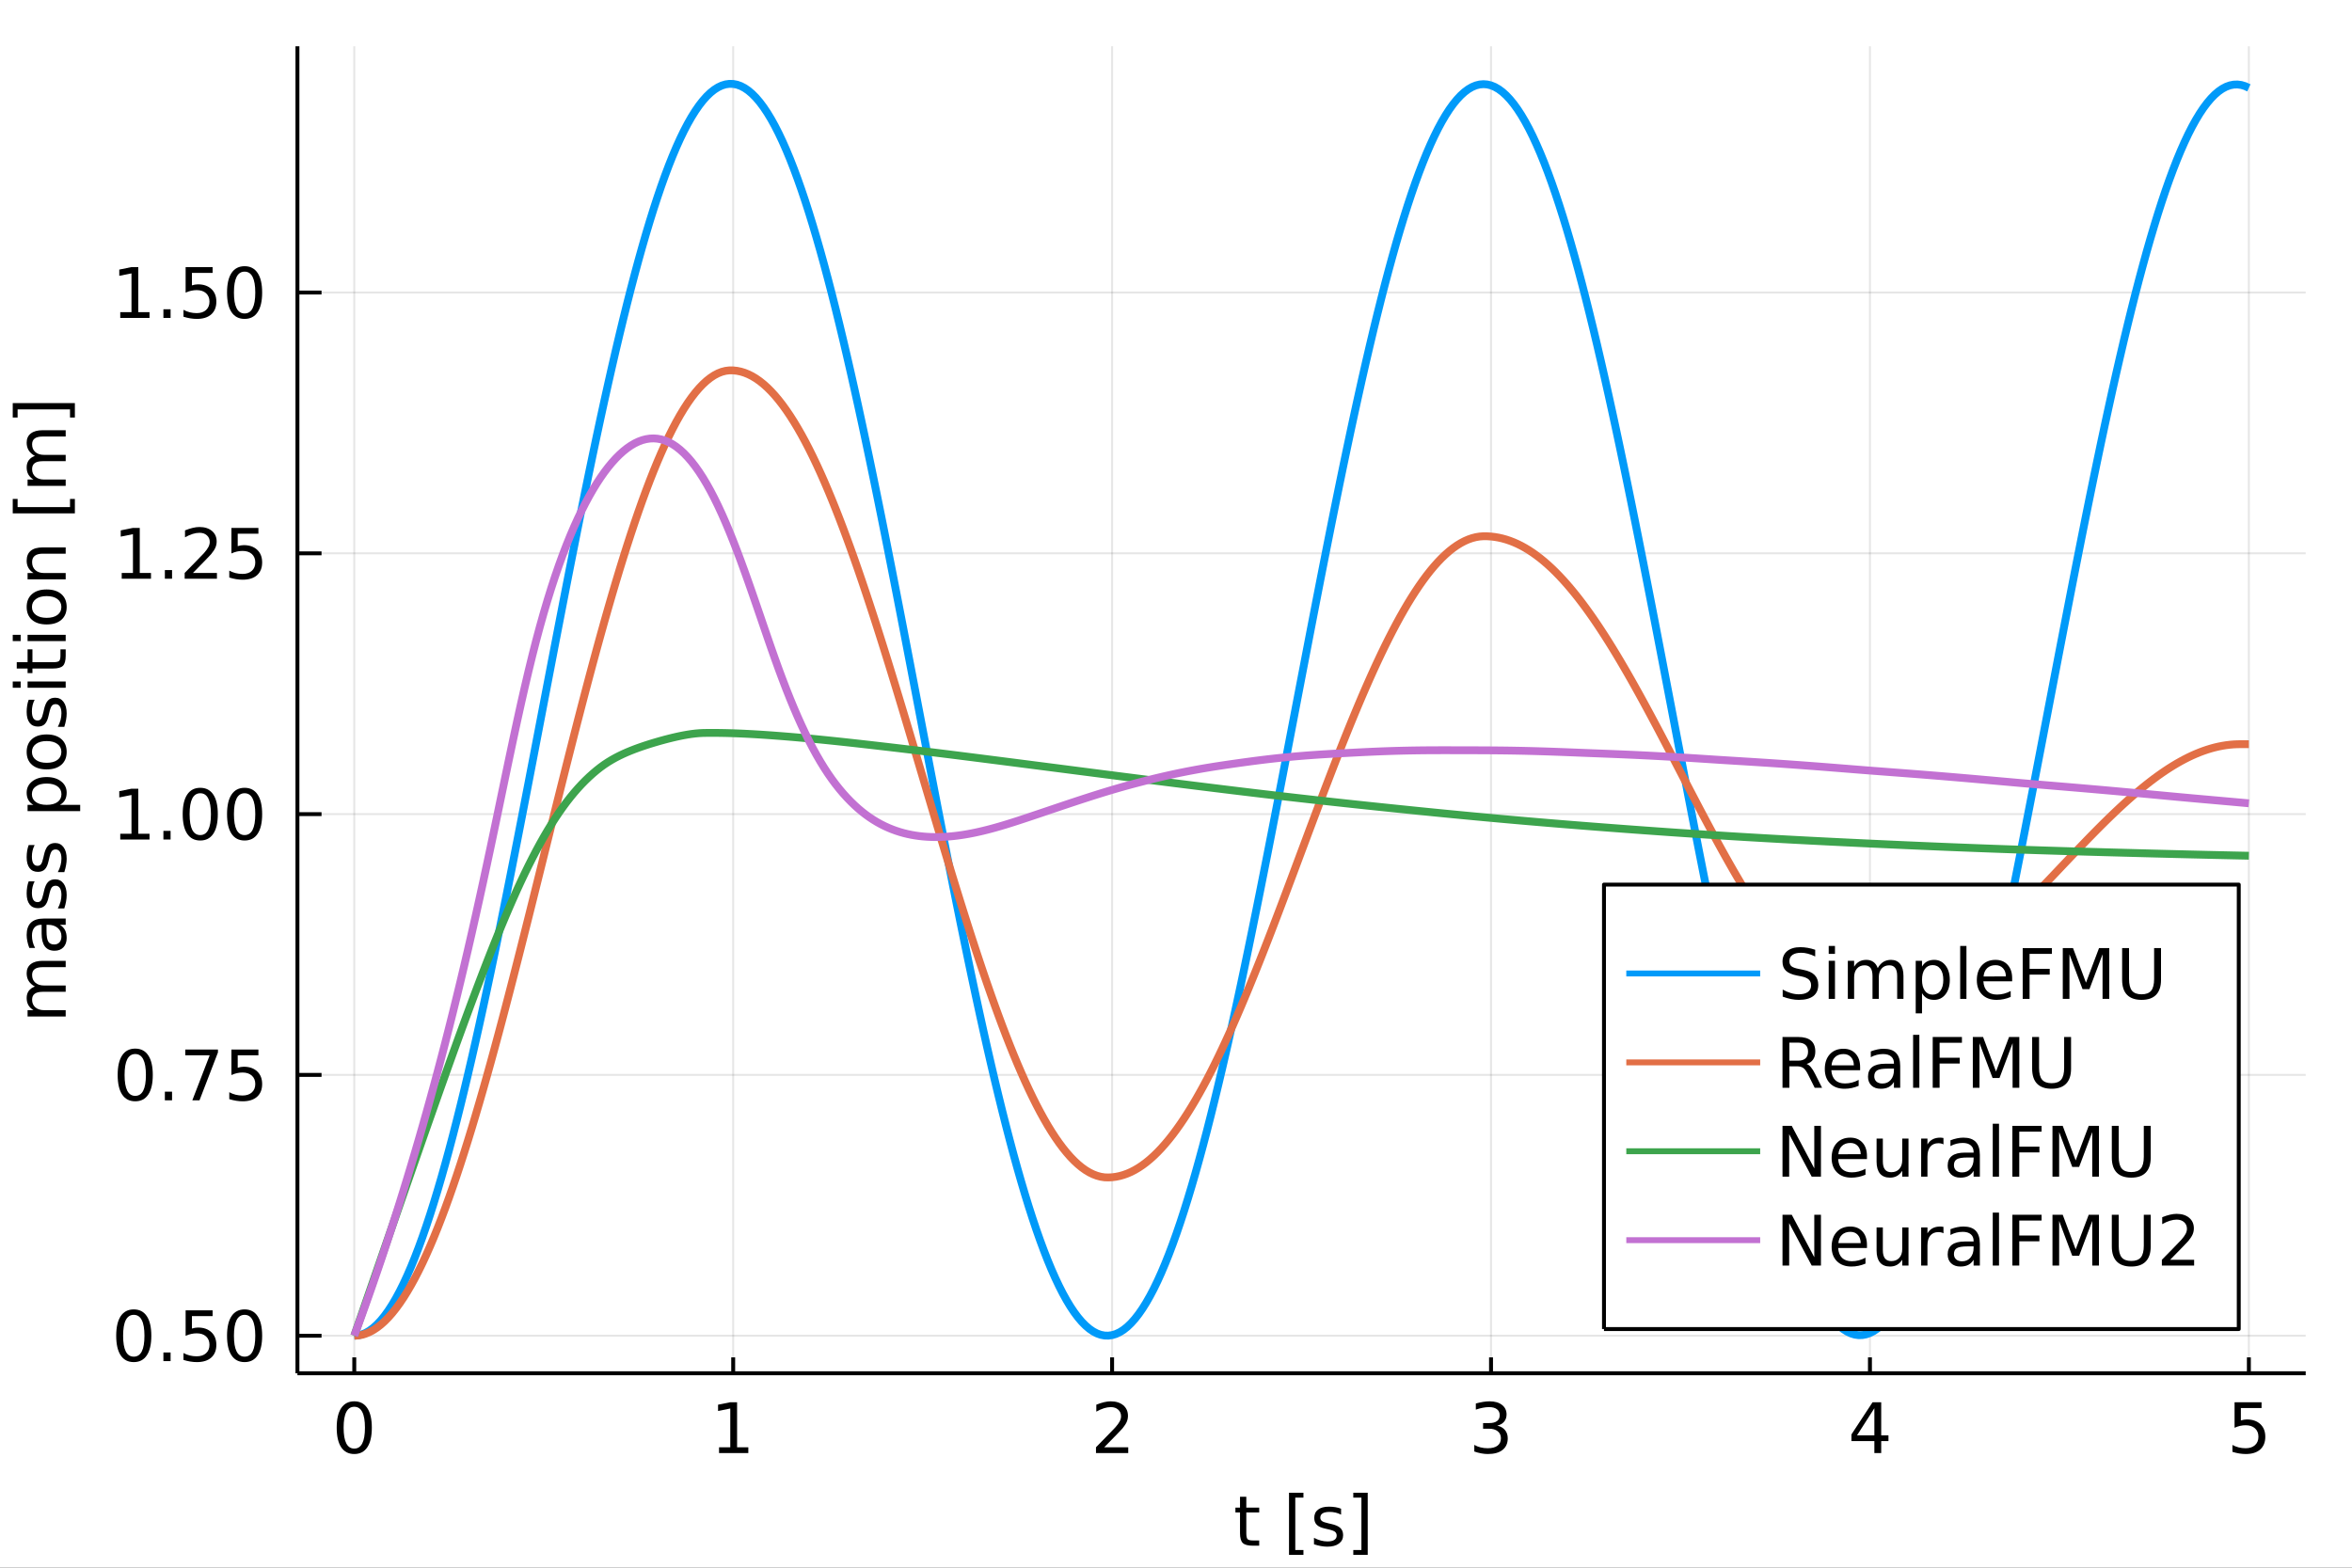 <?xml version="1.0" encoding="utf-8"?>
<svg xmlns="http://www.w3.org/2000/svg" xmlns:xlink="http://www.w3.org/1999/xlink" width="600" height="400" viewBox="0 0 2400 1600">
<rect x="0" y="0" width="2400" height="1600" fill="#333333" stroke="none"/>
<defs>
  <clipPath id="clip110">
    <rect x="0" y="0" width="2400" height="1600"/>
  </clipPath>
</defs>
<path clip-path="url(#clip110)" d="
M0 1600 L2400 1600 L2400 0 L0 0  Z
  " fill="#ffffff" fill-rule="evenodd" fill-opacity="1"/>
<defs>
  <clipPath id="clip111">
    <rect x="480" y="0" width="1681" height="1600"/>
  </clipPath>
</defs>
<path clip-path="url(#clip110)" d="
M303.503 1401.58 L2352.76 1401.58 L2352.76 47.244 L303.503 47.244  Z
  " fill="#ffffff" fill-rule="evenodd" fill-opacity="1"/>
<defs>
  <clipPath id="clip112">
    <rect x="303" y="47" width="2050" height="1355"/>
  </clipPath>
</defs>
<polyline clip-path="url(#clip112)" style="stroke:#000000; stroke-linecap:butt; stroke-linejoin:round; stroke-width:2; stroke-opacity:0.1; fill:none" points="
  361.501,1401.58 361.501,47.244 
  "/>
<polyline clip-path="url(#clip112)" style="stroke:#000000; stroke-linecap:butt; stroke-linejoin:round; stroke-width:2; stroke-opacity:0.1; fill:none" points="
  748.152,1401.58 748.152,47.244 
  "/>
<polyline clip-path="url(#clip112)" style="stroke:#000000; stroke-linecap:butt; stroke-linejoin:round; stroke-width:2; stroke-opacity:0.1; fill:none" points="
  1134.8,1401.58 1134.8,47.244 
  "/>
<polyline clip-path="url(#clip112)" style="stroke:#000000; stroke-linecap:butt; stroke-linejoin:round; stroke-width:2; stroke-opacity:0.1; fill:none" points="
  1521.46,1401.58 1521.46,47.244 
  "/>
<polyline clip-path="url(#clip112)" style="stroke:#000000; stroke-linecap:butt; stroke-linejoin:round; stroke-width:2; stroke-opacity:0.1; fill:none" points="
  1908.11,1401.58 1908.11,47.244 
  "/>
<polyline clip-path="url(#clip112)" style="stroke:#000000; stroke-linecap:butt; stroke-linejoin:round; stroke-width:2; stroke-opacity:0.1; fill:none" points="
  2294.76,1401.58 2294.76,47.244 
  "/>
<polyline clip-path="url(#clip110)" style="stroke:#000000; stroke-linecap:butt; stroke-linejoin:round; stroke-width:4; stroke-opacity:1; fill:none" points="
  303.503,1401.58 2352.76,1401.58 
  "/>
<polyline clip-path="url(#clip110)" style="stroke:#000000; stroke-linecap:butt; stroke-linejoin:round; stroke-width:4; stroke-opacity:1; fill:none" points="
  361.501,1401.58 361.501,1385.33 
  "/>
<polyline clip-path="url(#clip110)" style="stroke:#000000; stroke-linecap:butt; stroke-linejoin:round; stroke-width:4; stroke-opacity:1; fill:none" points="
  748.152,1401.58 748.152,1385.33 
  "/>
<polyline clip-path="url(#clip110)" style="stroke:#000000; stroke-linecap:butt; stroke-linejoin:round; stroke-width:4; stroke-opacity:1; fill:none" points="
  1134.8,1401.58 1134.8,1385.33 
  "/>
<polyline clip-path="url(#clip110)" style="stroke:#000000; stroke-linecap:butt; stroke-linejoin:round; stroke-width:4; stroke-opacity:1; fill:none" points="
  1521.46,1401.58 1521.46,1385.33 
  "/>
<polyline clip-path="url(#clip110)" style="stroke:#000000; stroke-linecap:butt; stroke-linejoin:round; stroke-width:4; stroke-opacity:1; fill:none" points="
  1908.11,1401.58 1908.11,1385.33 
  "/>
<polyline clip-path="url(#clip110)" style="stroke:#000000; stroke-linecap:butt; stroke-linejoin:round; stroke-width:4; stroke-opacity:1; fill:none" points="
  2294.76,1401.58 2294.76,1385.33 
  "/>
<path clip-path="url(#clip110)" d="M361.501 1435.77 Q356.084 1435.77 353.341 1441.11 Q350.633 1446.43 350.633 1457.12 Q350.633 1467.78 353.341 1473.13 Q356.084 1478.44 361.501 1478.44 Q366.952 1478.44 369.66 1473.13 Q372.403 1467.78 372.403 1457.12 Q372.403 1446.43 369.66 1441.11 Q366.952 1435.77 361.501 1435.77 M361.501 1430.21 Q370.216 1430.21 374.799 1437.12 Q379.417 1443.99 379.417 1457.12 Q379.417 1470.21 374.799 1477.12 Q370.216 1483.99 361.501 1483.99 Q352.785 1483.99 348.167 1477.12 Q343.584 1470.21 343.584 1457.12 Q343.584 1443.99 348.167 1437.12 Q352.785 1430.21 361.501 1430.21 Z" fill="#000000" fill-rule="evenodd" fill-opacity="1" /><path clip-path="url(#clip110)" d="M733.725 1477.09 L745.183 1477.09 L745.183 1437.54 L732.718 1440.04 L732.718 1433.65 L745.114 1431.15 L752.128 1431.15 L752.128 1477.09 L763.586 1477.09 L763.586 1482.99 L733.725 1482.99 L733.725 1477.09 Z" fill="#000000" fill-rule="evenodd" fill-opacity="1" /><path clip-path="url(#clip110)" d="M1126.78 1477.09 L1151.26 1477.09 L1151.26 1482.99 L1118.35 1482.99 L1118.35 1477.09 Q1122.34 1472.95 1129.21 1466.01 Q1136.12 1459.03 1137.89 1457.02 Q1141.26 1453.23 1142.58 1450.63 Q1143.94 1447.99 1143.94 1445.45 Q1143.94 1441.32 1141.02 1438.72 Q1138.14 1436.11 1133.48 1436.11 Q1130.19 1436.11 1126.51 1437.26 Q1122.86 1438.4 1118.69 1440.73 L1118.69 1433.65 Q1122.93 1431.95 1126.61 1431.08 Q1130.29 1430.21 1133.35 1430.21 Q1141.4 1430.21 1146.19 1434.24 Q1150.98 1438.27 1150.98 1445 Q1150.98 1448.2 1149.77 1451.08 Q1148.59 1453.93 1145.43 1457.81 Q1144.56 1458.82 1139.91 1463.65 Q1135.26 1468.44 1126.78 1477.09 Z" fill="#000000" fill-rule="evenodd" fill-opacity="1" /><path clip-path="url(#clip110)" d="M1527.83 1455.04 Q1532.86 1456.11 1535.67 1459.52 Q1538.52 1462.92 1538.52 1467.92 Q1538.52 1475.59 1533.24 1479.79 Q1527.97 1483.99 1518.24 1483.99 Q1514.98 1483.99 1511.51 1483.34 Q1508.07 1482.71 1504.39 1481.43 L1504.39 1474.65 Q1507.31 1476.36 1510.78 1477.22 Q1514.25 1478.09 1518.04 1478.09 Q1524.63 1478.09 1528.07 1475.49 Q1531.54 1472.88 1531.54 1467.92 Q1531.54 1463.34 1528.31 1460.77 Q1525.12 1458.16 1519.39 1458.16 L1513.35 1458.16 L1513.35 1452.4 L1519.67 1452.4 Q1524.84 1452.4 1527.58 1450.35 Q1530.33 1448.27 1530.33 1444.38 Q1530.33 1440.38 1527.48 1438.27 Q1524.67 1436.11 1519.39 1436.11 Q1516.51 1436.11 1513.21 1436.74 Q1509.91 1437.36 1505.95 1438.68 L1505.95 1432.43 Q1509.94 1431.32 1513.42 1430.77 Q1516.92 1430.21 1520.01 1430.21 Q1528 1430.21 1532.65 1433.86 Q1537.31 1437.47 1537.31 1443.65 Q1537.31 1447.95 1534.84 1450.94 Q1532.38 1453.89 1527.83 1455.04 Z" fill="#000000" fill-rule="evenodd" fill-opacity="1" /><path clip-path="url(#clip110)" d="M1912.62 1437.26 L1894.91 1464.93 L1912.62 1464.93 L1912.62 1437.26 M1910.78 1431.15 L1919.6 1431.15 L1919.6 1464.93 L1927 1464.93 L1927 1470.77 L1919.6 1470.77 L1919.6 1482.99 L1912.62 1482.99 L1912.62 1470.77 L1889.22 1470.77 L1889.22 1463.99 L1910.78 1431.15 Z" fill="#000000" fill-rule="evenodd" fill-opacity="1" /><path clip-path="url(#clip110)" d="M2280.17 1431.15 L2307.71 1431.15 L2307.71 1437.05 L2286.6 1437.05 L2286.6 1449.76 Q2288.13 1449.24 2289.65 1448.99 Q2291.18 1448.72 2292.71 1448.72 Q2301.39 1448.72 2306.46 1453.47 Q2311.53 1458.23 2311.53 1466.36 Q2311.53 1474.72 2306.32 1479.38 Q2301.11 1483.99 2291.63 1483.99 Q2288.37 1483.99 2284.97 1483.44 Q2281.6 1482.88 2277.99 1481.77 L2277.99 1474.72 Q2281.11 1476.43 2284.45 1477.26 Q2287.78 1478.09 2291.49 1478.09 Q2297.5 1478.09 2301.01 1474.93 Q2304.52 1471.77 2304.52 1466.36 Q2304.52 1460.94 2301.01 1457.78 Q2297.5 1454.62 2291.49 1454.62 Q2288.68 1454.62 2285.87 1455.24 Q2283.09 1455.87 2280.17 1457.19 L2280.17 1431.15 Z" fill="#000000" fill-rule="evenodd" fill-opacity="1" /><path clip-path="url(#clip110)" d="M1271.74 1527.62 L1271.74 1538.66 L1284.9 1538.66 L1284.9 1543.62 L1271.74 1543.62 L1271.74 1564.74 Q1271.74 1569.49 1273.03 1570.85 Q1274.35 1572.2 1278.34 1572.2 L1284.9 1572.2 L1284.9 1577.55 L1278.34 1577.55 Q1270.94 1577.55 1268.13 1574.8 Q1265.32 1572.03 1265.32 1564.74 L1265.32 1543.62 L1260.63 1543.62 L1260.63 1538.66 L1265.32 1538.66 L1265.32 1527.62 L1271.74 1527.62 Z" fill="#000000" fill-rule="evenodd" fill-opacity="1" /><path clip-path="url(#clip110)" d="M1315.32 1523.52 L1330.04 1523.52 L1330.04 1528.49 L1321.71 1528.49 L1321.71 1581.96 L1330.04 1581.96 L1330.04 1586.92 L1315.32 1586.92 L1315.32 1523.52 Z" fill="#000000" fill-rule="evenodd" fill-opacity="1" /><path clip-path="url(#clip110)" d="M1368.44 1539.8 L1368.44 1545.85 Q1365.73 1544.46 1362.82 1543.76 Q1359.9 1543.07 1356.78 1543.07 Q1352.02 1543.07 1349.62 1544.53 Q1347.26 1545.99 1347.26 1548.9 Q1347.26 1551.12 1348.96 1552.41 Q1350.66 1553.66 1355.8 1554.8 L1357.99 1555.29 Q1364.8 1556.75 1367.64 1559.42 Q1370.53 1562.06 1370.53 1566.82 Q1370.53 1572.24 1366.22 1575.4 Q1361.95 1578.55 1354.45 1578.55 Q1351.32 1578.55 1347.92 1577.93 Q1344.55 1577.34 1340.8 1576.12 L1340.8 1569.53 Q1344.34 1571.37 1347.78 1572.3 Q1351.22 1573.21 1354.59 1573.21 Q1359.1 1573.21 1361.53 1571.68 Q1363.96 1570.12 1363.96 1567.3 Q1363.96 1564.7 1362.19 1563.31 Q1360.46 1561.92 1354.52 1560.64 L1352.3 1560.12 Q1346.36 1558.87 1343.72 1556.3 Q1341.08 1553.69 1341.08 1549.18 Q1341.08 1543.69 1344.97 1540.71 Q1348.86 1537.72 1356.01 1537.72 Q1359.55 1537.72 1362.68 1538.24 Q1365.8 1538.76 1368.44 1539.8 Z" fill="#000000" fill-rule="evenodd" fill-opacity="1" /><path clip-path="url(#clip110)" d="M1395.63 1523.52 L1395.63 1586.92 L1380.91 1586.92 L1380.91 1581.96 L1389.21 1581.96 L1389.21 1528.49 L1380.91 1528.49 L1380.91 1523.52 L1395.63 1523.52 Z" fill="#000000" fill-rule="evenodd" fill-opacity="1" /><polyline clip-path="url(#clip112)" style="stroke:#000000; stroke-linecap:butt; stroke-linejoin:round; stroke-width:2; stroke-opacity:0.1; fill:none" points="
  303.503,1363.25 2352.76,1363.25 
  "/>
<polyline clip-path="url(#clip112)" style="stroke:#000000; stroke-linecap:butt; stroke-linejoin:round; stroke-width:2; stroke-opacity:0.1; fill:none" points="
  303.503,1097.07 2352.76,1097.07 
  "/>
<polyline clip-path="url(#clip112)" style="stroke:#000000; stroke-linecap:butt; stroke-linejoin:round; stroke-width:2; stroke-opacity:0.1; fill:none" points="
  303.503,830.899 2352.76,830.899 
  "/>
<polyline clip-path="url(#clip112)" style="stroke:#000000; stroke-linecap:butt; stroke-linejoin:round; stroke-width:2; stroke-opacity:0.1; fill:none" points="
  303.503,564.724 2352.76,564.724 
  "/>
<polyline clip-path="url(#clip112)" style="stroke:#000000; stroke-linecap:butt; stroke-linejoin:round; stroke-width:2; stroke-opacity:0.1; fill:none" points="
  303.503,298.549 2352.76,298.549 
  "/>
<polyline clip-path="url(#clip110)" style="stroke:#000000; stroke-linecap:butt; stroke-linejoin:round; stroke-width:4; stroke-opacity:1; fill:none" points="
  303.503,1401.58 303.503,47.244 
  "/>
<polyline clip-path="url(#clip110)" style="stroke:#000000; stroke-linecap:butt; stroke-linejoin:round; stroke-width:4; stroke-opacity:1; fill:none" points="
  303.503,1363.25 328.094,1363.25 
  "/>
<polyline clip-path="url(#clip110)" style="stroke:#000000; stroke-linecap:butt; stroke-linejoin:round; stroke-width:4; stroke-opacity:1; fill:none" points="
  303.503,1097.07 328.094,1097.07 
  "/>
<polyline clip-path="url(#clip110)" style="stroke:#000000; stroke-linecap:butt; stroke-linejoin:round; stroke-width:4; stroke-opacity:1; fill:none" points="
  303.503,830.899 328.094,830.899 
  "/>
<polyline clip-path="url(#clip110)" style="stroke:#000000; stroke-linecap:butt; stroke-linejoin:round; stroke-width:4; stroke-opacity:1; fill:none" points="
  303.503,564.724 328.094,564.724 
  "/>
<polyline clip-path="url(#clip110)" style="stroke:#000000; stroke-linecap:butt; stroke-linejoin:round; stroke-width:4; stroke-opacity:1; fill:none" points="
  303.503,298.549 328.094,298.549 
  "/>
<path clip-path="url(#clip110)" d="M136.497 1341.95 Q131.08 1341.95 128.337 1347.29 Q125.629 1352.61 125.629 1363.3 Q125.629 1373.96 128.337 1379.31 Q131.08 1384.62 136.497 1384.62 Q141.948 1384.62 144.656 1379.31 Q147.399 1373.96 147.399 1363.3 Q147.399 1352.61 144.656 1347.29 Q141.948 1341.95 136.497 1341.95 M136.497 1336.39 Q145.212 1336.39 149.795 1343.3 Q154.413 1350.18 154.413 1363.3 Q154.413 1376.39 149.795 1383.3 Q145.212 1390.18 136.497 1390.18 Q127.781 1390.18 123.163 1383.3 Q118.58 1376.39 118.58 1363.3 Q118.58 1350.18 123.163 1343.3 Q127.781 1336.39 136.497 1336.39 Z" fill="#000000" fill-rule="evenodd" fill-opacity="1" /><path clip-path="url(#clip110)" d="M166.74 1380.35 L174.066 1380.35 L174.066 1389.17 L166.74 1389.17 L166.74 1380.35 Z" fill="#000000" fill-rule="evenodd" fill-opacity="1" /><path clip-path="url(#clip110)" d="M189.413 1337.33 L216.948 1337.33 L216.948 1343.23 L195.837 1343.23 L195.837 1355.94 Q197.364 1355.42 198.892 1355.18 Q200.42 1354.9 201.948 1354.9 Q210.628 1354.9 215.698 1359.66 Q220.767 1364.41 220.767 1372.54 Q220.767 1380.91 215.559 1385.56 Q210.35 1390.18 200.871 1390.18 Q197.608 1390.18 194.205 1389.62 Q190.837 1389.07 187.226 1387.95 L187.226 1380.91 Q190.351 1382.61 193.684 1383.44 Q197.017 1384.27 200.732 1384.27 Q206.739 1384.27 210.246 1381.11 Q213.753 1377.95 213.753 1372.54 Q213.753 1367.12 210.246 1363.96 Q206.739 1360.8 200.732 1360.8 Q197.92 1360.8 195.108 1361.43 Q192.33 1362.05 189.413 1363.37 L189.413 1337.33 Z" fill="#000000" fill-rule="evenodd" fill-opacity="1" /><path clip-path="url(#clip110)" d="M249.586 1341.95 Q244.17 1341.95 241.427 1347.29 Q238.718 1352.61 238.718 1363.3 Q238.718 1373.96 241.427 1379.31 Q244.17 1384.62 249.586 1384.62 Q255.038 1384.62 257.746 1379.31 Q260.489 1373.96 260.489 1363.3 Q260.489 1352.61 257.746 1347.29 Q255.038 1341.95 249.586 1341.95 M249.586 1336.39 Q258.302 1336.39 262.885 1343.3 Q267.503 1350.18 267.503 1363.3 Q267.503 1376.39 262.885 1383.3 Q258.302 1390.18 249.586 1390.18 Q240.871 1390.18 236.253 1383.3 Q231.67 1376.39 231.67 1363.3 Q231.67 1350.18 236.253 1343.3 Q240.871 1336.39 249.586 1336.39 Z" fill="#000000" fill-rule="evenodd" fill-opacity="1" /><path clip-path="url(#clip110)" d="M137.99 1075.77 Q132.573 1075.77 129.83 1081.12 Q127.122 1086.43 127.122 1097.13 Q127.122 1107.79 129.83 1113.13 Q132.573 1118.45 137.99 1118.45 Q143.441 1118.45 146.149 1113.13 Q148.892 1107.79 148.892 1097.13 Q148.892 1086.43 146.149 1081.12 Q143.441 1075.77 137.99 1075.77 M137.99 1070.22 Q146.705 1070.22 151.288 1077.13 Q155.906 1084 155.906 1097.13 Q155.906 1110.22 151.288 1117.13 Q146.705 1124 137.99 1124 Q129.275 1124 124.657 1117.13 Q120.073 1110.22 120.073 1097.13 Q120.073 1084 124.657 1077.13 Q129.275 1070.22 137.99 1070.22 Z" fill="#000000" fill-rule="evenodd" fill-opacity="1" /><path clip-path="url(#clip110)" d="M168.233 1114.17 L175.559 1114.17 L175.559 1122.99 L168.233 1122.99 L168.233 1114.17 Z" fill="#000000" fill-rule="evenodd" fill-opacity="1" /><path clip-path="url(#clip110)" d="M189.066 1071.15 L222.399 1071.15 L222.399 1074.14 L203.58 1122.99 L196.253 1122.99 L213.962 1077.06 L189.066 1077.06 L189.066 1071.15 Z" fill="#000000" fill-rule="evenodd" fill-opacity="1" /><path clip-path="url(#clip110)" d="M236.149 1071.15 L263.684 1071.15 L263.684 1077.06 L242.573 1077.06 L242.573 1089.77 Q244.1 1089.24 245.628 1089 Q247.156 1088.72 248.684 1088.72 Q257.364 1088.72 262.434 1093.48 Q267.503 1098.24 267.503 1106.36 Q267.503 1114.73 262.295 1119.38 Q257.086 1124 247.607 1124 Q244.343 1124 240.941 1123.45 Q237.573 1122.89 233.961 1121.78 L233.961 1114.73 Q237.086 1116.43 240.42 1117.27 Q243.753 1118.1 247.468 1118.1 Q253.475 1118.1 256.982 1114.94 Q260.489 1111.78 260.489 1106.36 Q260.489 1100.95 256.982 1097.79 Q253.475 1094.63 247.468 1094.63 Q244.656 1094.63 241.843 1095.25 Q239.066 1095.88 236.149 1097.2 L236.149 1071.15 Z" fill="#000000" fill-rule="evenodd" fill-opacity="1" /><path clip-path="url(#clip110)" d="M122.712 850.916 L134.17 850.916 L134.17 811.368 L121.705 813.868 L121.705 807.479 L134.101 804.979 L141.115 804.979 L141.115 850.916 L152.573 850.916 L152.573 856.819 L122.712 856.819 L122.712 850.916 Z" fill="#000000" fill-rule="evenodd" fill-opacity="1" /><path clip-path="url(#clip110)" d="M166.74 848 L174.066 848 L174.066 856.819 L166.74 856.819 L166.74 848 Z" fill="#000000" fill-rule="evenodd" fill-opacity="1" /><path clip-path="url(#clip110)" d="M204.344 809.597 Q198.927 809.597 196.184 814.944 Q193.476 820.257 193.476 830.951 Q193.476 841.611 196.184 846.958 Q198.927 852.271 204.344 852.271 Q209.795 852.271 212.503 846.958 Q215.246 841.611 215.246 830.951 Q215.246 820.257 212.503 814.944 Q209.795 809.597 204.344 809.597 M204.344 804.042 Q213.059 804.042 217.642 810.951 Q222.26 817.826 222.26 830.951 Q222.26 844.041 217.642 850.951 Q213.059 857.826 204.344 857.826 Q195.628 857.826 191.01 850.951 Q186.427 844.041 186.427 830.951 Q186.427 817.826 191.01 810.951 Q195.628 804.042 204.344 804.042 Z" fill="#000000" fill-rule="evenodd" fill-opacity="1" /><path clip-path="url(#clip110)" d="M249.586 809.597 Q244.17 809.597 241.427 814.944 Q238.718 820.257 238.718 830.951 Q238.718 841.611 241.427 846.958 Q244.17 852.271 249.586 852.271 Q255.038 852.271 257.746 846.958 Q260.489 841.611 260.489 830.951 Q260.489 820.257 257.746 814.944 Q255.038 809.597 249.586 809.597 M249.586 804.042 Q258.302 804.042 262.885 810.951 Q267.503 817.826 267.503 830.951 Q267.503 844.041 262.885 850.951 Q258.302 857.826 249.586 857.826 Q240.871 857.826 236.253 850.951 Q231.67 844.041 231.67 830.951 Q231.67 817.826 236.253 810.951 Q240.871 804.042 249.586 804.042 Z" fill="#000000" fill-rule="evenodd" fill-opacity="1" /><path clip-path="url(#clip110)" d="M124.205 584.741 L135.663 584.741 L135.663 545.193 L123.198 547.693 L123.198 541.304 L135.594 538.804 L142.608 538.804 L142.608 584.741 L154.066 584.741 L154.066 590.644 L124.205 590.644 L124.205 584.741 Z" fill="#000000" fill-rule="evenodd" fill-opacity="1" /><path clip-path="url(#clip110)" d="M168.233 581.825 L175.559 581.825 L175.559 590.644 L168.233 590.644 L168.233 581.825 Z" fill="#000000" fill-rule="evenodd" fill-opacity="1" /><path clip-path="url(#clip110)" d="M196.878 584.741 L221.357 584.741 L221.357 590.644 L188.441 590.644 L188.441 584.741 Q192.434 580.609 199.309 573.665 Q206.219 566.686 207.989 564.672 Q211.357 560.887 212.677 558.283 Q214.031 555.644 214.031 553.109 Q214.031 548.978 211.114 546.373 Q208.232 543.769 203.58 543.769 Q200.281 543.769 196.601 544.915 Q192.955 546.061 188.788 548.387 L188.788 541.304 Q193.024 539.603 196.705 538.735 Q200.385 537.867 203.441 537.867 Q211.496 537.867 216.288 541.894 Q221.08 545.922 221.08 552.658 Q221.08 555.853 219.864 558.734 Q218.684 561.582 215.524 565.471 Q214.656 566.477 210.003 571.304 Q205.351 576.095 196.878 584.741 Z" fill="#000000" fill-rule="evenodd" fill-opacity="1" /><path clip-path="url(#clip110)" d="M236.149 538.804 L263.684 538.804 L263.684 544.707 L242.573 544.707 L242.573 557.415 Q244.1 556.894 245.628 556.651 Q247.156 556.373 248.684 556.373 Q257.364 556.373 262.434 561.13 Q267.503 565.887 267.503 574.012 Q267.503 582.38 262.295 587.033 Q257.086 591.651 247.607 591.651 Q244.343 591.651 240.941 591.095 Q237.573 590.54 233.961 589.429 L233.961 582.38 Q237.086 584.082 240.42 584.915 Q243.753 585.748 247.468 585.748 Q253.475 585.748 256.982 582.588 Q260.489 579.429 260.489 574.012 Q260.489 568.596 256.982 565.436 Q253.475 562.276 247.468 562.276 Q244.656 562.276 241.843 562.901 Q239.066 563.526 236.149 564.846 L236.149 538.804 Z" fill="#000000" fill-rule="evenodd" fill-opacity="1" /><path clip-path="url(#clip110)" d="M122.712 318.566 L134.17 318.566 L134.17 279.018 L121.705 281.518 L121.705 275.129 L134.101 272.629 L141.115 272.629 L141.115 318.566 L152.573 318.566 L152.573 324.469 L122.712 324.469 L122.712 318.566 Z" fill="#000000" fill-rule="evenodd" fill-opacity="1" /><path clip-path="url(#clip110)" d="M166.74 315.649 L174.066 315.649 L174.066 324.469 L166.74 324.469 L166.74 315.649 Z" fill="#000000" fill-rule="evenodd" fill-opacity="1" /><path clip-path="url(#clip110)" d="M189.413 272.629 L216.948 272.629 L216.948 278.532 L195.837 278.532 L195.837 291.24 Q197.364 290.719 198.892 290.476 Q200.42 290.198 201.948 290.198 Q210.628 290.198 215.698 294.955 Q220.767 299.712 220.767 307.837 Q220.767 316.205 215.559 320.858 Q210.35 325.476 200.871 325.476 Q197.608 325.476 194.205 324.92 Q190.837 324.365 187.226 323.254 L187.226 316.205 Q190.351 317.906 193.684 318.74 Q197.017 319.573 200.732 319.573 Q206.739 319.573 210.246 316.413 Q213.753 313.254 213.753 307.837 Q213.753 302.42 210.246 299.261 Q206.739 296.101 200.732 296.101 Q197.92 296.101 195.108 296.726 Q192.33 297.351 189.413 298.67 L189.413 272.629 Z" fill="#000000" fill-rule="evenodd" fill-opacity="1" /><path clip-path="url(#clip110)" d="M249.586 277.247 Q244.17 277.247 241.427 282.594 Q238.718 287.907 238.718 298.601 Q238.718 309.261 241.427 314.608 Q244.17 319.92 249.586 319.92 Q255.038 319.92 257.746 314.608 Q260.489 309.261 260.489 298.601 Q260.489 287.907 257.746 282.594 Q255.038 277.247 249.586 277.247 M249.586 271.691 Q258.302 271.691 262.885 278.601 Q267.503 285.476 267.503 298.601 Q267.503 311.691 262.885 318.601 Q258.302 325.476 249.586 325.476 Q240.871 325.476 236.253 318.601 Q231.67 311.691 231.67 298.601 Q231.67 285.476 236.253 278.601 Q240.871 271.691 249.586 271.691 Z" fill="#000000" fill-rule="evenodd" fill-opacity="1" /><path clip-path="url(#clip110)" d="M35.605 1006.89 Q31.299 1004.5 29.251 1001.16 Q27.202 997.831 27.202 993.317 Q27.202 987.24 31.473 983.942 Q35.709 980.643 43.556 980.643 L67.028 980.643 L67.028 987.067 L43.764 987.067 Q38.174 987.067 35.466 989.046 Q32.758 991.025 32.758 995.088 Q32.758 1000.05 36.056 1002.93 Q39.355 1005.82 45.049 1005.82 L67.028 1005.82 L67.028 1012.24 L43.764 1012.24 Q38.139 1012.24 35.466 1014.22 Q32.758 1016.2 32.758 1020.33 Q32.758 1025.23 36.091 1028.11 Q39.389 1030.99 45.049 1030.99 L67.028 1030.99 L67.028 1037.41 L28.14 1037.41 L28.14 1030.99 L34.181 1030.99 Q30.605 1028.8 28.903 1025.75 Q27.202 1022.69 27.202 1018.49 Q27.202 1014.25 29.355 1011.3 Q31.508 1008.32 35.605 1006.89 Z" fill="#000000" fill-rule="evenodd" fill-opacity="1" /><path clip-path="url(#clip110)" d="M47.48 950.227 Q47.48 957.97 49.251 960.956 Q51.021 963.942 55.292 963.942 Q58.695 963.942 60.709 961.72 Q62.688 959.463 62.688 955.609 Q62.688 950.296 58.938 947.102 Q55.153 943.873 48.903 943.873 L47.48 943.873 L47.48 950.227 M44.841 937.484 L67.028 937.484 L67.028 943.873 L61.125 943.873 Q64.667 946.06 66.368 949.324 Q68.035 952.588 68.035 957.31 Q68.035 963.282 64.702 966.824 Q61.334 970.331 55.709 970.331 Q49.146 970.331 45.813 965.956 Q42.48 961.546 42.48 952.831 L42.48 943.873 L41.855 943.873 Q37.445 943.873 35.049 946.789 Q32.619 949.671 32.619 954.914 Q32.619 958.248 33.417 961.407 Q34.216 964.567 35.813 967.484 L29.91 967.484 Q28.556 963.977 27.896 960.678 Q27.202 957.379 27.202 954.254 Q27.202 945.817 31.577 941.65 Q35.952 937.484 44.841 937.484 Z" fill="#000000" fill-rule="evenodd" fill-opacity="1" /><path clip-path="url(#clip110)" d="M29.285 899.533 L35.327 899.533 Q33.938 902.241 33.244 905.158 Q32.549 908.074 32.549 911.199 Q32.549 915.956 34.008 918.352 Q35.466 920.713 38.383 920.713 Q40.605 920.713 41.889 919.012 Q43.139 917.31 44.285 912.171 L44.771 909.984 Q46.23 903.178 48.903 900.331 Q51.542 897.449 56.299 897.449 Q61.716 897.449 64.875 901.755 Q68.035 906.026 68.035 913.526 Q68.035 916.651 67.41 920.053 Q66.82 923.421 65.605 927.171 L59.007 927.171 Q60.848 923.63 61.785 920.192 Q62.688 916.755 62.688 913.387 Q62.688 908.873 61.16 906.442 Q59.598 904.012 56.785 904.012 Q54.181 904.012 52.792 905.783 Q51.403 907.519 50.118 913.456 L49.598 915.678 Q48.348 921.616 45.778 924.255 Q43.174 926.894 38.66 926.894 Q33.174 926.894 30.188 923.005 Q27.202 919.116 27.202 911.963 Q27.202 908.421 27.723 905.296 Q28.244 902.171 29.285 899.533 Z" fill="#000000" fill-rule="evenodd" fill-opacity="1" /><path clip-path="url(#clip110)" d="M29.285 862.484 L35.327 862.484 Q33.938 865.192 33.244 868.109 Q32.549 871.026 32.549 874.151 Q32.549 878.908 34.008 881.303 Q35.466 883.665 38.383 883.665 Q40.605 883.665 41.889 881.963 Q43.139 880.262 44.285 875.123 L44.771 872.935 Q46.23 866.13 48.903 863.283 Q51.542 860.401 56.299 860.401 Q61.716 860.401 64.875 864.706 Q68.035 868.977 68.035 876.477 Q68.035 879.602 67.41 883.005 Q66.82 886.373 65.605 890.123 L59.007 890.123 Q60.848 886.581 61.785 883.144 Q62.688 879.706 62.688 876.338 Q62.688 871.824 61.16 869.394 Q59.598 866.963 56.785 866.963 Q54.181 866.963 52.792 868.734 Q51.403 870.47 50.118 876.408 L49.598 878.63 Q48.348 884.567 45.778 887.206 Q43.174 889.845 38.66 889.845 Q33.174 889.845 30.188 885.956 Q27.202 882.067 27.202 874.915 Q27.202 871.373 27.723 868.248 Q28.244 865.123 29.285 862.484 Z" fill="#000000" fill-rule="evenodd" fill-opacity="1" /><path clip-path="url(#clip110)" d="M61.195 821.443 L81.82 821.443 L81.82 827.866 L28.14 827.866 L28.14 821.443 L34.042 821.443 Q30.57 819.429 28.903 816.373 Q27.202 813.283 27.202 809.012 Q27.202 801.929 32.827 797.519 Q38.452 793.075 47.618 793.075 Q56.785 793.075 62.41 797.519 Q68.035 801.929 68.035 809.012 Q68.035 813.283 66.368 816.373 Q64.667 819.429 61.195 821.443 M47.618 799.707 Q40.57 799.707 36.577 802.623 Q32.549 805.505 32.549 810.575 Q32.549 815.644 36.577 818.561 Q40.57 821.443 47.618 821.443 Q54.667 821.443 58.695 818.561 Q62.688 815.644 62.688 810.575 Q62.688 805.505 58.695 802.623 Q54.667 799.707 47.618 799.707 Z" fill="#000000" fill-rule="evenodd" fill-opacity="1" /><path clip-path="url(#clip110)" d="M32.619 767.415 Q32.619 772.554 36.646 775.54 Q40.639 778.526 47.618 778.526 Q54.598 778.526 58.625 775.575 Q62.618 772.589 62.618 767.415 Q62.618 762.311 58.591 759.325 Q54.563 756.339 47.618 756.339 Q40.709 756.339 36.681 759.325 Q32.619 762.311 32.619 767.415 M27.202 767.415 Q27.202 759.082 32.619 754.325 Q38.035 749.568 47.618 749.568 Q57.167 749.568 62.618 754.325 Q68.035 759.082 68.035 767.415 Q68.035 775.783 62.618 780.54 Q57.167 785.262 47.618 785.262 Q38.035 785.262 32.619 780.54 Q27.202 775.783 27.202 767.415 Z" fill="#000000" fill-rule="evenodd" fill-opacity="1" /><path clip-path="url(#clip110)" d="M29.285 714.186 L35.327 714.186 Q33.938 716.895 33.244 719.811 Q32.549 722.728 32.549 725.853 Q32.549 730.61 34.008 733.006 Q35.466 735.367 38.383 735.367 Q40.605 735.367 41.889 733.665 Q43.139 731.964 44.285 726.825 L44.771 724.638 Q46.23 717.832 48.903 714.985 Q51.542 712.103 56.299 712.103 Q61.716 712.103 64.875 716.409 Q68.035 720.679 68.035 728.179 Q68.035 731.304 67.41 734.707 Q66.82 738.075 65.605 741.825 L59.007 741.825 Q60.848 738.283 61.785 734.846 Q62.688 731.408 62.688 728.04 Q62.688 723.527 61.16 721.096 Q59.598 718.665 56.785 718.665 Q54.181 718.665 52.792 720.436 Q51.403 722.172 50.118 728.11 L49.598 730.332 Q48.348 736.27 45.778 738.908 Q43.174 741.547 38.66 741.547 Q33.174 741.547 30.188 737.658 Q27.202 733.77 27.202 726.617 Q27.202 723.075 27.723 719.95 Q28.244 716.825 29.285 714.186 Z" fill="#000000" fill-rule="evenodd" fill-opacity="1" /><path clip-path="url(#clip110)" d="M28.14 701.929 L28.14 695.541 L67.028 695.541 L67.028 701.929 L28.14 701.929 M13.001 701.929 L13.001 695.541 L21.091 695.541 L21.091 701.929 L13.001 701.929 Z" fill="#000000" fill-rule="evenodd" fill-opacity="1" /><path clip-path="url(#clip110)" d="M17.098 675.853 L28.14 675.853 L28.14 662.694 L33.105 662.694 L33.105 675.853 L54.216 675.853 Q58.973 675.853 60.327 674.568 Q61.681 673.249 61.681 669.256 L61.681 662.694 L67.028 662.694 L67.028 669.256 Q67.028 676.652 64.285 679.464 Q61.507 682.277 54.216 682.277 L33.105 682.277 L33.105 686.964 L28.14 686.964 L28.14 682.277 L17.098 682.277 L17.098 675.853 Z" fill="#000000" fill-rule="evenodd" fill-opacity="1" /><path clip-path="url(#clip110)" d="M28.14 654.291 L28.14 647.902 L67.028 647.902 L67.028 654.291 L28.14 654.291 M13.001 654.291 L13.001 647.902 L21.091 647.902 L21.091 654.291 L13.001 654.291 Z" fill="#000000" fill-rule="evenodd" fill-opacity="1" /><path clip-path="url(#clip110)" d="M32.619 619.465 Q32.619 624.603 36.646 627.59 Q40.639 630.576 47.618 630.576 Q54.598 630.576 58.625 627.624 Q62.618 624.638 62.618 619.465 Q62.618 614.36 58.591 611.374 Q54.563 608.388 47.618 608.388 Q40.709 608.388 36.681 611.374 Q32.619 614.36 32.619 619.465 M27.202 619.465 Q27.202 611.131 32.619 606.374 Q38.035 601.617 47.618 601.617 Q57.167 601.617 62.618 606.374 Q68.035 611.131 68.035 619.465 Q68.035 627.833 62.618 632.59 Q57.167 637.312 47.618 637.312 Q38.035 637.312 32.619 632.59 Q27.202 627.833 27.202 619.465 Z" fill="#000000" fill-rule="evenodd" fill-opacity="1" /><path clip-path="url(#clip110)" d="M43.556 558.701 L67.028 558.701 L67.028 565.09 L43.764 565.09 Q38.244 565.09 35.501 567.243 Q32.758 569.395 32.758 573.701 Q32.758 578.875 36.056 581.861 Q39.355 584.847 45.049 584.847 L67.028 584.847 L67.028 591.27 L28.14 591.27 L28.14 584.847 L34.181 584.847 Q30.674 582.555 28.938 579.465 Q27.202 576.34 27.202 572.277 Q27.202 565.576 31.369 562.139 Q35.501 558.701 43.556 558.701 Z" fill="#000000" fill-rule="evenodd" fill-opacity="1" /><path clip-path="url(#clip110)" d="M13.001 523.944 L13.001 509.222 L17.966 509.222 L17.966 517.555 L71.438 517.555 L71.438 509.222 L76.403 509.222 L76.403 523.944 L13.001 523.944 Z" fill="#000000" fill-rule="evenodd" fill-opacity="1" /><path clip-path="url(#clip110)" d="M35.605 465.333 Q31.299 462.938 29.251 459.604 Q27.202 456.271 27.202 451.757 Q27.202 445.681 31.473 442.382 Q35.709 439.084 43.556 439.084 L67.028 439.084 L67.028 445.507 L43.764 445.507 Q38.174 445.507 35.466 447.486 Q32.758 449.466 32.758 453.528 Q32.758 458.493 36.056 461.375 Q39.355 464.257 45.049 464.257 L67.028 464.257 L67.028 470.681 L43.764 470.681 Q38.139 470.681 35.466 472.66 Q32.758 474.639 32.758 478.771 Q32.758 483.667 36.091 486.549 Q39.389 489.431 45.049 489.431 L67.028 489.431 L67.028 495.854 L28.14 495.854 L28.14 489.431 L34.181 489.431 Q30.605 487.243 28.903 484.188 Q27.202 481.132 27.202 476.931 Q27.202 472.695 29.355 469.743 Q31.508 466.757 35.605 465.333 Z" fill="#000000" fill-rule="evenodd" fill-opacity="1" /><path clip-path="url(#clip110)" d="M13.001 411.41 L76.403 411.41 L76.403 426.132 L71.438 426.132 L71.438 417.834 L17.966 417.834 L17.966 426.132 L13.001 426.132 L13.001 411.41 Z" fill="#000000" fill-rule="evenodd" fill-opacity="1" /><polyline clip-path="url(#clip112)" style="stroke:#009af9; stroke-linecap:butt; stroke-linejoin:round; stroke-width:8; stroke-opacity:1; fill:none" points="
  361.501,1363.25 365.367,1362.93 369.234,1361.97 373.1,1360.38 376.967,1358.14 380.833,1355.28 384.7,1351.79 388.566,1347.66 392.433,1342.92 396.299,1337.56 
  400.166,1331.58 404.032,1325 407.899,1317.81 411.765,1310.04 415.632,1301.68 419.498,1292.74 423.365,1283.23 427.231,1273.17 431.098,1262.55 434.964,1251.4 
  438.831,1239.73 442.698,1227.53 446.564,1214.83 450.431,1201.64 454.297,1187.98 458.164,1173.85 462.03,1159.26 465.897,1144.25 469.763,1128.81 473.63,1112.97 
  477.496,1096.74 481.363,1080.14 485.229,1063.18 489.096,1045.88 492.962,1028.26 496.829,1010.34 500.695,992.133 504.562,973.658 508.428,954.933 512.295,935.977 
  516.161,916.811 520.028,897.452 523.894,877.919 527.761,858.233 531.627,838.414 535.494,818.481 539.36,798.453 543.227,778.351 547.093,758.195 550.96,738.006 
  554.826,717.803 558.693,697.606 562.559,677.437 566.426,657.315 570.293,637.259 574.159,617.29 578.026,597.429 581.892,577.695 585.759,558.107 589.625,538.686 
  593.492,519.451 597.358,500.42 601.225,481.613 605.091,463.05 608.958,444.747 612.824,426.725 616.691,409 620.557,391.59 624.424,374.514 628.29,357.787 
  632.157,341.426 636.023,325.449 639.89,309.871 643.756,294.708 647.623,279.973 651.489,265.684 655.356,251.853 659.222,238.495 663.089,225.623 666.955,213.249 
  670.822,201.387 674.688,190.048 678.555,179.243 682.421,168.983 686.288,159.279 690.154,150.14 694.021,141.575 697.887,133.593 701.754,126.203 705.621,119.41 
  709.487,113.222 713.354,107.645 717.22,102.685 721.087,98.347 724.953,94.635 728.82,91.553 732.686,89.104 736.553,87.29 740.419,86.113 744.286,85.574 
  748.152,85.675 752.019,86.414 755.885,87.791 759.752,89.805 763.618,92.453 767.485,95.734 771.351,99.643 775.218,104.177 779.084,109.331 782.951,115.1 
  786.817,121.479 790.684,128.46 794.55,136.038 798.417,144.204 802.283,152.951 806.15,162.269 810.016,172.15 813.883,182.583 817.749,193.558 821.616,205.063 
  825.482,217.088 829.349,229.621 833.216,242.648 837.082,256.156 840.949,270.133 844.815,284.564 848.682,299.435 852.548,314.73 856.415,330.436 860.281,346.535 
  864.148,363.012 868.014,379.85 871.881,397.033 875.747,414.543 879.614,432.363 883.48,450.475 887.347,468.861 891.213,487.503 895.08,506.381 898.946,525.478 
  902.813,544.774 906.679,564.249 910.546,583.884 914.412,603.66 918.279,623.557 922.145,643.556 926.012,663.635 929.878,683.775 933.745,703.955 937.611,724.156 
  941.478,744.357 945.344,764.539 949.211,784.682 953.077,804.764 956.944,824.765 960.811,844.666 964.677,864.447 968.544,884.086 972.41,903.567 976.277,922.869 
  980.143,941.973 984.01,960.859 987.876,979.508 991.743,997.901 995.609,1016.02 999.476,1033.85 1003.34,1051.37 1007.21,1068.56 1011.08,1085.4 1014.94,1101.89 
  1018.81,1118 1022.67,1133.71 1026.54,1149.02 1030.41,1163.9 1034.27,1178.34 1038.14,1192.32 1042.01,1205.84 1045.87,1218.87 1049.74,1231.41 1053.61,1243.45 
  1057.47,1254.96 1061.34,1265.95 1065.21,1276.39 1069.07,1286.28 1072.94,1295.61 1076.81,1304.37 1080.67,1312.54 1084.54,1320.13 1088.41,1327.13 1092.27,1333.52 
  1096.14,1339.3 1100.01,1344.47 1103.87,1349.01 1107.74,1352.93 1111.6,1356.23 1115.47,1358.89 1119.34,1360.92 1123.2,1362.31 1127.07,1363.06 1130.94,1363.17 
  1134.8,1362.65 1138.67,1361.49 1142.54,1359.69 1146.4,1357.25 1150.27,1354.19 1154.14,1350.49 1158,1346.16 1161.87,1341.22 1165.74,1335.65 1169.6,1329.48 
  1173.47,1322.7 1177.34,1315.33 1181.2,1307.36 1185.07,1298.81 1188.93,1289.68 1192.8,1279.99 1196.67,1269.74 1200.53,1258.95 1204.4,1247.63 1208.27,1235.78 
  1212.13,1223.42 1216,1210.56 1219.87,1197.21 1223.73,1183.39 1227.6,1169.12 1231.47,1154.39 1235.33,1139.24 1239.2,1123.68 1243.07,1107.71 1246.93,1091.37 
  1250.8,1074.65 1254.67,1057.58 1258.53,1040.19 1262.4,1022.47 1266.27,1004.46 1270.13,986.17 1274,967.617 1277.86,948.82 1281.73,929.799 1285.6,910.573 
  1289.46,891.161 1293.33,871.583 1297.2,851.859 1301.06,832.006 1304.93,812.045 1308.8,791.997 1312.66,771.882 1316.53,751.719 1320.4,731.53 1324.26,711.334 
  1328.13,691.152 1332,671.002 1335.86,650.905 1339.73,630.882 1343.6,610.954 1347.46,591.138 1351.33,571.457 1355.2,551.928 1359.06,532.573 1362.93,513.409 
  1366.79,494.456 1370.66,475.733 1374.53,457.26 1378.39,439.053 1382.26,421.132 1386.13,403.515 1389.99,386.219 1393.86,369.261 1397.73,352.658 1401.59,336.428 
  1405.46,320.585 1409.33,305.147 1413.19,290.127 1417.06,275.542 1420.93,261.407 1424.79,247.734 1428.66,234.539 1432.53,221.834 1436.39,209.631 1440.26,197.943 
  1444.12,186.78 1447.99,176.156 1451.86,166.081 1455.72,156.565 1459.59,147.617 1463.46,139.245 1467.32,131.459 1471.19,124.264 1475.06,117.67 1478.92,111.683 
  1482.79,106.31 1486.66,101.555 1490.52,97.423 1494.39,93.918 1498.26,91.043 1502.12,88.801 1505.99,87.194 1509.86,86.226 1513.72,85.896 1517.59,86.205 
  1521.46,87.152 1525.32,88.737 1529.19,90.956 1533.05,93.808 1536.92,97.29 1540.79,101.402 1544.65,106.136 1548.52,111.489 1552.39,117.455 1556.25,124.027 
  1560.12,131.199 1563.99,138.963 1567.85,147.314 1571.72,156.243 1575.59,165.74 1579.45,175.796 1583.32,186.4 1587.19,197.541 1591.05,209.209 1594.92,221.391 
  1598.79,234.077 1602.65,247.255 1606.52,260.91 1610.39,275.027 1614.25,289.595 1618.12,304.596 1621.98,320.016 1625.85,335.84 1629.72,352.054 1633.58,368.641 
  1637.45,385.584 1641.32,402.865 1645.18,420.467 1649.05,438.373 1652.92,456.563 1656.78,475.022 1660.65,493.732 1664.52,512.672 1668.38,531.823 1672.25,551.167 
  1676.12,570.684 1679.98,590.354 1683.85,610.157 1687.72,630.075 1691.58,650.088 1695.45,670.175 1699.31,690.316 1703.18,710.491 1707.05,730.679 1710.91,750.861 
  1714.78,771.016 1718.65,791.125 1722.51,811.167 1726.38,831.122 1730.25,850.971 1734.11,870.692 1737.98,890.267 1741.85,909.676 1745.71,928.899 1749.58,947.918 
  1753.45,966.714 1757.31,985.267 1761.18,1003.56 1765.05,1021.57 1768.91,1039.29 1772.78,1056.69 1776.65,1073.76 1780.51,1090.47 1784.38,1106.83 1788.24,1122.8 
  1792.11,1138.37 1795.98,1153.52 1799.84,1168.25 1803.71,1182.54 1807.58,1196.36 1811.44,1209.71 1815.31,1222.58 1819.18,1234.95 1823.04,1246.81 1826.91,1258.15 
  1830.78,1268.95 1834.64,1279.21 1838.51,1288.91 1842.38,1298.05 1846.24,1306.62 1850.11,1314.6 1853.98,1321.99 1857.84,1328.79 1861.71,1334.98 1865.58,1340.56 
  1869.44,1345.52 1873.31,1349.86 1877.17,1353.58 1881.04,1356.67 1884.91,1359.12 1888.77,1360.94 1892.64,1362.13 1896.51,1362.68 1900.37,1362.59 1904.24,1361.86 
  1908.11,1360.49 1911.97,1358.49 1915.84,1355.85 1919.71,1352.59 1923.57,1348.69 1927.44,1344.17 1931.31,1339.04 1935.17,1333.28 1939.04,1326.92 1942.91,1319.96 
  1946.77,1312.4 1950.64,1304.25 1954.5,1295.52 1958.37,1286.22 1962.24,1276.36 1966.1,1265.95 1969.97,1255 1973.84,1243.51 1977.7,1231.51 1981.57,1219 
  1985.44,1205.99 1989.3,1192.5 1993.17,1178.55 1997.04,1164.14 2000.9,1149.29 2004.77,1134.02 2008.64,1118.34 2012.5,1102.26 2016.37,1085.8 2020.24,1068.99 
  2024.1,1051.83 2027.97,1034.34 2031.84,1016.54 2035.7,998.455 2039.57,980.091 2043.43,961.472 2047.3,942.617 2051.17,923.543 2055.03,904.269 2058.9,884.816 
  2062.77,865.203 2066.63,845.449 2070.5,825.574 2074.37,805.598 2078.23,785.54 2082.1,765.422 2085.97,745.263 2089.83,725.083 2093.7,704.902 2097.57,684.741 
  2101.43,664.619 2105.3,644.557 2109.17,624.576 2113.03,604.694 2116.9,584.932 2120.77,565.309 2124.63,545.846 2128.5,526.561 2132.36,507.474 2136.23,488.604 
  2140.1,469.97 2143.96,451.591 2147.83,433.484 2151.7,415.668 2155.56,398.161 2159.43,380.981 2163.3,364.143 2167.16,347.667 2171.03,331.566 2174.9,315.859 
  2178.76,300.56 2182.63,285.685 2186.5,271.249 2190.36,257.266 2194.23,243.751 2198.1,230.716 2201.96,218.174 2205.83,206.139 2209.69,194.622 2213.56,183.635 
  2217.43,173.189 2221.29,163.294 2225.16,153.959 2229.03,145.196 2232.89,137.012 2236.76,129.415 2240.63,122.413 2244.49,116.013 2248.36,110.222 2252.23,105.044 
  2256.09,100.487 2259.96,96.553 2263.83,93.246 2267.69,90.571 2271.56,88.53 2275.43,87.124 2279.29,86.357 2283.16,86.227 2287.03,86.734 2290.89,87.88 
  2294.76,89.662 
  "/>
<polyline clip-path="url(#clip112)" style="stroke:#e26f46; stroke-linecap:butt; stroke-linejoin:round; stroke-width:8; stroke-opacity:1; fill:none" points="
  361.501,1363.25 365.367,1363.02 369.234,1362.34 373.1,1361.19 376.967,1359.59 380.833,1357.52 384.7,1354.99 388.566,1351.99 392.433,1348.54 396.299,1344.61 
  400.166,1340.23 404.032,1335.39 407.899,1330.1 411.765,1324.35 415.632,1318.16 419.498,1311.53 423.365,1304.46 427.231,1296.96 431.098,1289.04 434.964,1280.7 
  438.831,1271.96 442.698,1262.81 446.564,1253.28 450.431,1243.36 454.297,1233.07 458.164,1222.41 462.03,1211.4 465.897,1200.05 469.763,1188.37 473.63,1176.37 
  477.496,1164.06 481.363,1151.46 485.229,1138.57 489.096,1125.41 492.962,1111.99 496.829,1098.33 500.695,1084.44 504.562,1070.33 508.428,1056.02 512.295,1041.52 
  516.161,1026.85 520.028,1012.01 523.894,997.032 527.761,981.924 531.627,966.704 535.494,951.387 539.36,935.992 543.227,920.525 547.093,905.007 550.96,889.453 
  554.826,873.88 558.693,858.302 562.559,842.733 566.426,827.191 570.293,811.689 574.159,796.245 578.026,780.872 581.892,765.586 585.759,750.403 589.625,735.337 
  593.492,720.405 597.358,705.62 601.225,690.997 605.091,676.552 608.958,662.298 612.824,648.251 616.691,634.423 620.557,620.829 624.424,607.483 628.29,594.398 
  632.157,581.588 636.023,569.064 639.89,556.84 643.756,544.929 647.623,533.343 651.489,522.093 655.356,511.19 659.222,500.646 663.089,490.472 666.955,480.679 
  670.822,471.275 674.688,462.272 678.555,453.68 682.421,445.506 686.288,437.761 690.154,430.452 694.021,423.588 697.887,417.177 701.754,411.226 705.621,405.742 
  709.487,400.734 713.354,396.206 717.22,392.165 721.087,388.618 724.953,385.571 728.82,383.028 732.686,380.995 736.553,379.479 740.419,378.483 744.286,378.012 
  748.152,378.044 752.019,378.463 755.885,379.259 759.752,380.434 763.618,381.992 767.485,383.932 771.351,386.255 775.218,388.962 779.084,392.051 782.951,395.522 
  786.817,399.373 790.684,403.601 794.55,408.205 798.417,413.179 802.283,418.522 806.15,424.23 810.016,430.296 813.883,436.718 817.749,443.488 821.616,450.601 
  825.482,458.051 829.349,465.83 833.216,473.933 837.082,482.35 840.949,491.074 844.815,500.097 848.682,509.409 852.548,519.001 856.415,528.865 860.281,538.994 
  864.148,549.375 868.014,559.999 871.881,570.855 875.747,581.933 879.614,593.222 883.48,604.71 887.347,616.386 891.213,628.238 895.08,640.254 898.946,652.423 
  902.813,664.732 906.679,677.169 910.546,689.722 914.412,702.378 918.279,715.125 922.145,727.949 926.012,740.839 929.878,753.782 933.745,766.764 937.611,779.772 
  941.478,792.794 945.344,805.817 949.211,818.828 953.077,831.813 956.944,844.759 960.811,857.653 964.677,870.483 968.544,883.237 972.41,895.9 976.277,908.46 
  980.143,920.903 984.01,933.22 987.876,945.396 991.743,957.42 995.609,969.278 999.476,980.959 1003.34,992.452 1007.21,1003.75 1011.08,1014.83 1014.94,1025.69 
  1018.81,1036.31 1022.67,1046.69 1026.54,1056.81 1030.41,1066.67 1034.27,1076.25 1038.14,1085.55 1042.01,1094.55 1045.87,1103.25 1049.74,1111.63 1053.61,1119.69 
  1057.47,1127.42 1061.34,1134.8 1065.21,1141.84 1069.07,1148.53 1072.94,1154.85 1076.81,1160.8 1080.67,1166.37 1084.54,1171.56 1088.41,1176.36 1092.27,1180.76 
  1096.14,1184.75 1100.01,1188.34 1103.87,1191.52 1107.74,1194.27 1111.6,1196.6 1115.47,1198.5 1119.34,1199.97 1123.2,1201 1127.07,1201.59 1130.94,1201.73 
  1134.8,1201.53 1138.67,1201.03 1142.54,1200.24 1146.4,1199.15 1150.27,1197.76 1154.14,1196.08 1158,1194.09 1161.87,1191.81 1165.74,1189.22 1169.6,1186.34 
  1173.47,1183.16 1177.34,1179.68 1181.2,1175.91 1185.07,1171.85 1188.93,1167.5 1192.8,1162.87 1196.67,1157.96 1200.53,1152.77 1204.4,1147.31 1208.27,1141.58 
  1212.13,1135.59 1216,1129.33 1219.87,1122.83 1223.73,1116.07 1227.6,1109.08 1231.47,1101.85 1235.33,1094.39 1239.2,1086.71 1243.07,1078.82 1246.93,1070.73 
  1250.8,1062.43 1254.67,1053.95 1258.53,1045.28 1262.4,1036.45 1266.27,1027.44 1270.13,1018.29 1274,1008.98 1277.86,999.537 1281.73,989.966 1285.6,980.275 
  1289.46,970.476 1293.33,960.576 1297.2,950.585 1301.06,940.513 1304.93,930.37 1308.8,920.168 1312.66,909.917 1316.53,899.628 1320.4,889.308 1324.26,878.966 
  1328.13,868.616 1332,858.269 1335.86,847.933 1339.73,837.622 1343.6,827.344 1347.46,817.109 1351.33,806.926 1355.2,796.807 1359.06,786.763 1362.93,776.803 
  1366.79,766.938 1370.66,757.178 1374.53,747.531 1378.39,738.008 1382.26,728.619 1386.13,719.373 1389.99,710.28 1393.86,701.347 1397.73,692.586 1401.59,684.005 
  1405.46,675.613 1409.33,667.418 1413.19,659.429 1417.06,651.653 1420.93,644.1 1424.79,636.777 1428.66,629.692 1432.53,622.854 1436.39,616.268 1440.26,609.942 
  1444.12,603.884 1447.99,598.099 1451.86,592.595 1455.72,587.379 1459.59,582.455 1463.46,577.831 1467.32,573.512 1471.19,569.503 1475.06,565.81 1478.92,562.438 
  1482.79,559.392 1486.66,556.677 1490.52,554.298 1494.39,552.257 1498.26,550.561 1502.12,549.211 1505.99,548.213 1509.86,547.57 1513.72,547.286 1517.59,547.327 
  1521.46,547.577 1525.32,548.033 1529.19,548.697 1533.05,549.57 1536.92,550.653 1540.79,551.946 1544.65,553.449 1548.52,555.163 1552.39,557.087 1556.25,559.221 
  1560.12,561.563 1563.99,564.114 1567.85,566.87 1571.72,569.831 1575.59,572.995 1579.45,576.359 1583.32,579.922 1587.19,583.681 1591.05,587.632 1594.92,591.773 
  1598.79,596.101 1602.65,600.61 1606.52,605.297 1610.39,610.159 1614.25,615.193 1618.12,620.395 1621.98,625.758 1625.85,631.277 1629.72,636.95 1633.58,642.769 
  1637.45,648.729 1641.32,654.825 1645.18,661.051 1649.05,667.401 1652.92,673.868 1656.78,680.447 1660.65,687.131 1664.52,693.913 1668.38,700.788 1672.25,707.748 
  1676.12,714.787 1679.98,721.898 1683.85,729.074 1687.72,736.308 1691.58,743.592 1695.45,750.92 1699.31,758.284 1703.18,765.678 1707.05,773.094 1710.91,780.524 
  1714.78,787.96 1718.65,795.396 1722.51,802.824 1726.38,810.237 1730.25,817.627 1734.11,824.986 1737.98,832.307 1741.85,839.583 1745.71,846.806 1749.58,853.97 
  1753.45,861.066 1757.31,868.087 1761.18,875.027 1765.05,881.877 1768.91,888.632 1772.78,895.284 1776.65,901.826 1780.51,908.252 1784.38,914.554 1788.24,920.727 
  1792.11,926.763 1795.98,932.656 1799.84,938.4 1803.71,943.989 1807.58,949.416 1811.44,954.676 1815.31,959.763 1819.18,964.672 1823.04,969.395 1826.91,973.93 
  1830.78,978.269 1834.64,982.408 1838.51,986.342 1842.38,990.066 1846.24,993.576 1850.11,996.866 1853.98,999.933 1857.84,1002.77 1861.71,1005.38 1865.58,1007.75 
  1869.44,1009.88 1873.31,1011.77 1877.17,1013.42 1881.04,1014.81 1884.91,1015.95 1888.77,1016.83 1892.64,1017.45 1896.51,1017.82 1900.37,1017.91 1904.24,1017.84 
  1908.11,1017.66 1911.97,1017.38 1915.84,1016.98 1919.71,1016.48 1923.57,1015.86 1927.44,1015.14 1931.31,1014.3 1935.17,1013.35 1939.04,1012.29 1942.91,1011.12 
  1946.77,1009.83 1950.64,1008.44 1954.5,1006.94 1958.37,1005.33 1962.24,1003.61 1966.1,1001.79 1969.97,999.855 1973.84,997.819 1977.7,995.681 1981.57,993.441 
  1985.44,991.101 1989.3,988.661 1993.17,986.126 1997.04,983.497 2000.9,980.775 2004.77,977.961 2008.64,975.061 2012.5,972.076 2016.37,969.007 2020.24,965.857 
  2024.1,962.63 2027.97,959.329 2031.84,955.955 2035.7,952.513 2039.57,949.005 2043.43,945.435 2047.3,941.805 2051.17,938.12 2055.03,934.383 2058.9,930.597 
  2062.77,926.765 2066.63,922.892 2070.5,918.981 2074.37,915.036 2078.23,911.06 2082.1,907.058 2085.97,903.033 2089.83,898.99 2093.7,894.932 2097.57,890.863 
  2101.43,886.788 2105.3,882.71 2109.17,878.633 2113.03,874.563 2116.9,870.501 2120.77,866.454 2124.63,862.424 2128.5,858.417 2132.36,854.435 2136.23,850.484 
  2140.1,846.567 2143.96,842.689 2147.83,838.853 2151.7,835.063 2155.56,831.325 2159.43,827.64 2163.3,824.014 2167.16,820.451 2171.03,816.954 2174.9,813.527 
  2178.76,810.174 2182.63,806.898 2186.5,803.704 2190.36,800.594 2194.23,797.573 2198.1,794.644 2201.96,791.81 2205.83,789.075 2209.69,786.442 2213.56,783.913 
  2217.43,781.493 2221.29,779.185 2225.16,776.991 2229.03,774.914 2232.89,772.957 2236.76,771.122 2240.63,769.414 2244.49,767.833 2248.36,766.382 2252.23,765.065 
  2256.09,763.882 2259.96,762.837 2263.83,761.932 2267.69,761.168 2271.56,760.547 2275.43,760.071 2279.29,759.743 2283.16,759.564 2287.03,759.528 2290.89,759.528 
  2294.76,759.528 
  "/>
<polyline clip-path="url(#clip112)" style="stroke:#3da44d; stroke-linecap:butt; stroke-linejoin:round; stroke-width:8; stroke-opacity:1; fill:none" points="
  361.501,1363.25 365.367,1352.1 369.234,1340.95 373.1,1329.8 376.967,1318.65 380.833,1307.49 384.7,1296.33 388.566,1285.18 392.433,1274.02 396.299,1262.87 
  400.166,1251.72 404.032,1240.57 407.899,1229.44 411.765,1218.31 415.632,1207.18 419.498,1196.08 423.365,1184.98 427.231,1173.9 431.098,1162.84 434.964,1151.8 
  438.831,1140.79 442.698,1129.81 446.564,1118.86 450.431,1107.95 454.297,1097.07 458.164,1086.25 462.03,1075.48 465.897,1064.76 469.763,1054.11 473.63,1043.53 
  477.496,1033.03 481.363,1022.61 485.229,1012.29 489.096,1002.08 492.962,991.974 496.829,981.996 500.695,972.15 504.562,962.447 508.428,952.898 512.295,943.513 
  516.161,934.303 520.028,925.279 523.894,916.454 527.761,907.838 531.627,899.445 535.494,891.287 539.36,883.371 543.227,875.706 547.093,868.298 550.96,861.154 
  554.826,854.277 558.693,847.671 562.559,841.34 566.426,835.284 570.293,829.503 574.159,823.997 578.026,818.764 581.892,813.8 585.759,809.101 589.625,804.662 
  593.492,800.476 597.358,796.535 601.225,792.831 605.091,789.354 608.958,786.093 612.824,783.051 616.691,780.268 620.557,777.721 624.424,775.385 628.29,773.236 
  632.157,771.252 636.023,769.413 639.89,767.701 643.756,766.099 647.623,764.592 651.489,763.168 655.356,761.816 659.222,760.527 663.089,759.293 666.955,758.109 
  670.822,756.971 674.688,755.877 678.555,754.828 682.421,753.825 686.288,752.872 690.154,751.974 694.021,751.139 697.887,750.375 701.754,749.695 705.621,749.11 
  709.487,748.635 713.354,748.287 717.22,748.083 721.087,748.018 724.953,747.992 728.82,747.993 732.686,748.021 736.553,748.073 740.419,748.149 744.286,748.247 
  748.152,748.366 752.019,748.505 755.885,748.663 759.752,748.839 763.618,749.031 767.485,749.239 771.351,749.462 775.218,749.699 779.084,749.948 782.951,750.209 
  786.817,750.482 790.684,750.764 794.55,751.056 798.417,751.357 802.283,751.667 806.15,751.985 810.016,752.311 813.883,752.646 817.749,752.988 821.616,753.338 
  825.482,753.696 829.349,754.061 833.216,754.433 837.082,754.811 840.949,755.196 844.815,755.587 848.682,755.984 852.548,756.387 856.415,756.795 860.281,757.208 
  864.148,757.626 868.014,758.049 871.881,758.475 875.747,758.905 879.614,759.339 883.48,759.776 887.347,760.215 891.213,760.657 895.08,761.101 898.946,761.547 
  902.813,761.994 906.679,762.444 910.546,762.896 914.412,763.351 918.279,763.808 922.145,764.268 926.012,764.729 929.878,765.193 933.745,765.659 937.611,766.127 
  941.478,766.597 945.344,767.069 949.211,767.542 953.077,768.018 956.944,768.495 960.811,768.974 964.677,769.454 968.544,769.936 972.41,770.419 976.277,770.903 
  980.143,771.389 984.01,771.876 987.876,772.364 991.743,772.853 995.609,773.343 999.476,773.834 1003.34,774.326 1007.21,774.818 1011.08,775.311 1014.94,775.804 
  1018.81,776.298 1022.67,776.793 1026.54,777.288 1030.41,777.783 1034.27,778.279 1038.14,778.775 1042.01,779.272 1045.87,779.769 1049.74,780.267 1053.61,780.764 
  1057.47,781.262 1061.34,781.761 1065.21,782.259 1069.07,782.757 1072.94,783.256 1076.81,783.755 1080.67,784.253 1084.54,784.752 1088.41,785.251 1092.27,785.749 
  1096.14,786.248 1100.01,786.746 1103.87,787.244 1107.74,787.742 1111.6,788.24 1115.47,788.738 1119.34,789.235 1123.2,789.732 1127.07,790.228 1130.94,790.724 
  1134.8,791.22 1138.67,791.715 1142.54,792.209 1146.4,792.704 1150.27,793.197 1154.14,793.69 1158,794.182 1161.87,794.674 1165.74,795.165 1169.6,795.655 
  1173.47,796.145 1177.34,796.633 1181.2,797.121 1185.07,797.608 1188.93,798.094 1192.8,798.58 1196.67,799.065 1200.53,799.549 1204.4,800.034 1208.27,800.518 
  1212.13,801.001 1216,801.483 1219.87,801.965 1223.73,802.445 1227.6,802.925 1231.47,803.404 1235.33,803.882 1239.2,804.359 1243.07,804.834 1246.93,805.308 
  1250.8,805.781 1254.67,806.253 1258.53,806.723 1262.4,807.192 1266.27,807.659 1270.13,808.125 1274,808.589 1277.86,809.052 1281.73,809.513 1285.6,809.972 
  1289.46,810.43 1293.33,810.886 1297.2,811.34 1301.06,811.792 1304.93,812.242 1308.8,812.691 1312.66,813.138 1316.53,813.583 1320.4,814.026 1324.26,814.468 
  1328.13,814.907 1332,815.345 1335.86,815.78 1339.73,816.214 1343.6,816.646 1347.46,817.076 1351.33,817.505 1355.2,817.931 1359.06,818.356 1362.93,818.778 
  1366.79,819.199 1370.66,819.619 1374.53,820.036 1378.39,820.452 1382.26,820.866 1386.13,821.279 1389.99,821.69 1393.86,822.099 1397.73,822.507 1401.59,822.913 
  1405.46,823.318 1409.33,823.721 1413.19,824.123 1417.06,824.524 1420.93,824.924 1424.79,825.322 1428.66,825.719 1432.53,826.115 1436.39,826.511 1440.26,826.905 
  1444.12,827.298 1447.99,827.689 1451.86,828.079 1455.72,828.467 1459.59,828.853 1463.46,829.238 1467.32,829.62 1471.19,830.001 1475.06,830.381 1478.92,830.758 
  1482.79,831.133 1486.66,831.507 1490.52,831.878 1494.39,832.248 1498.26,832.615 1502.12,832.981 1505.99,833.344 1509.86,833.705 1513.72,834.065 1517.59,834.422 
  1521.46,834.777 1525.32,835.13 1529.19,835.481 1533.05,835.83 1536.92,836.177 1540.79,836.522 1544.65,836.864 1548.52,837.205 1552.39,837.543 1556.25,837.879 
  1560.12,838.214 1563.99,838.546 1567.85,838.876 1571.72,839.204 1575.59,839.529 1579.45,839.853 1583.32,840.175 1587.19,840.495 1591.05,840.813 1594.92,841.129 
  1598.79,841.443 1602.65,841.755 1606.52,842.065 1610.39,842.373 1614.25,842.68 1618.12,842.984 1621.98,843.287 1625.85,843.588 1629.72,843.888 1633.58,844.185 
  1637.45,844.482 1641.32,844.776 1645.18,845.069 1649.05,845.361 1652.92,845.651 1656.78,845.94 1660.65,846.227 1664.52,846.513 1668.38,846.798 1672.25,847.081 
  1676.12,847.362 1679.98,847.642 1683.85,847.92 1687.72,848.197 1691.58,848.472 1695.45,848.745 1699.31,849.017 1703.18,849.287 1707.05,849.555 1710.91,849.821 
  1714.78,850.085 1718.65,850.348 1722.51,850.608 1726.38,850.867 1730.25,851.124 1734.11,851.379 1737.98,851.632 1741.85,851.883 1745.71,852.132 1749.58,852.379 
  1753.45,852.624 1757.31,852.867 1761.18,853.108 1765.05,853.347 1768.91,853.584 1772.78,853.82 1776.65,854.053 1780.51,854.284 1784.38,854.513 1788.24,854.741 
  1792.11,854.966 1795.98,855.189 1799.84,855.411 1803.71,855.631 1807.58,855.848 1811.44,856.064 1815.31,856.278 1819.18,856.491 1823.04,856.701 1826.91,856.91 
  1830.78,857.117 1834.64,857.322 1838.51,857.525 1842.38,857.727 1846.24,857.928 1850.11,858.126 1853.98,858.323 1857.84,858.519 1861.71,858.713 1865.58,858.906 
  1869.44,859.097 1873.31,859.288 1877.17,859.476 1881.04,859.664 1884.91,859.85 1888.77,860.035 1892.64,860.22 1896.51,860.403 1900.37,860.585 1904.24,860.766 
  1908.11,860.946 1911.97,861.126 1915.84,861.305 1919.71,861.483 1923.57,861.661 1927.44,861.837 1931.31,862.012 1935.17,862.186 1939.04,862.359 1942.91,862.531 
  1946.77,862.701 1950.64,862.871 1954.5,863.039 1958.37,863.206 1962.24,863.372 1966.1,863.536 1969.97,863.699 1973.84,863.861 1977.7,864.022 1981.57,864.181 
  1985.44,864.339 1989.3,864.495 1993.17,864.651 1997.04,864.805 2000.9,864.957 2004.77,865.108 2008.64,865.258 2012.5,865.406 2016.37,865.553 2020.24,865.699 
  2024.1,865.843 2027.97,865.986 2031.84,866.127 2035.7,866.267 2039.57,866.406 2043.43,866.543 2047.3,866.679 2051.17,866.814 2055.03,866.947 2058.9,867.079 
  2062.77,867.21 2066.63,867.339 2070.5,867.467 2074.37,867.594 2078.23,867.72 2082.1,867.844 2085.97,867.967 2089.83,868.089 2093.7,868.209 2097.57,868.329 
  2101.43,868.447 2105.3,868.565 2109.17,868.681 2113.03,868.796 2116.9,868.91 2120.77,869.023 2124.63,869.135 2128.5,869.246 2132.36,869.356 2136.23,869.466 
  2140.1,869.574 2143.96,869.682 2147.83,869.789 2151.7,869.895 2155.56,870.001 2159.43,870.106 2163.3,870.21 2167.16,870.314 2171.03,870.417 2174.9,870.519 
  2178.76,870.622 2182.63,870.724 2186.5,870.825 2190.36,870.926 2194.23,871.027 2198.1,871.127 2201.96,871.226 2205.83,871.324 2209.69,871.422 2213.56,871.519 
  2217.43,871.614 2221.29,871.709 2225.16,871.804 2229.03,871.897 2232.89,871.99 2236.76,872.082 2240.63,872.173 2244.49,872.263 2248.36,872.353 2252.23,872.442 
  2256.09,872.53 2259.96,872.617 2263.83,872.704 2267.69,872.79 2271.56,872.875 2275.43,872.96 2279.29,873.044 2283.16,873.127 2287.03,873.209 2290.89,873.291 
  2294.76,873.372 
  "/>
<polyline clip-path="url(#clip112)" style="stroke:#c271d2; stroke-linecap:butt; stroke-linejoin:round; stroke-width:8; stroke-opacity:1; fill:none" points="
  361.501,1363.25 365.367,1352.75 369.234,1342.11 373.1,1331.33 376.967,1320.41 380.833,1309.34 384.7,1298.11 388.566,1286.73 392.433,1275.18 396.299,1263.47 
  400.166,1251.59 404.032,1239.54 407.899,1227.3 411.765,1214.88 415.632,1202.26 419.498,1189.45 423.365,1176.43 427.231,1163.21 431.098,1149.77 434.964,1136.11 
  438.831,1122.22 442.698,1108.09 446.564,1093.72 450.431,1079.11 454.297,1064.24 458.164,1049.11 462.03,1033.71 465.897,1018.04 469.763,1002.09 473.63,985.845 
  477.496,969.31 481.363,952.482 485.229,935.367 489.096,917.971 492.962,900.31 496.829,882.4 500.695,864.262 504.562,845.918 508.428,827.396 512.295,808.799 
  516.161,790.23 520.028,771.79 523.894,753.575 527.761,735.676 531.627,718.178 535.494,701.163 539.36,684.708 543.227,668.882 547.093,653.751 550.96,639.326 
  554.826,625.584 558.693,612.505 562.559,600.067 566.426,588.25 570.293,577.032 574.159,566.393 578.026,556.311 581.892,546.764 585.759,537.733 589.625,529.196 
  593.492,521.132 597.358,513.52 601.225,506.349 605.091,499.61 608.958,493.295 612.824,487.397 616.691,481.91 620.557,476.83 624.424,472.152 628.29,467.876 
  632.157,463.999 636.023,460.522 639.89,457.446 643.756,454.774 647.623,452.508 651.489,450.654 655.356,449.217 659.222,448.197 663.089,447.603 666.955,447.443 
  670.822,447.725 674.688,448.454 678.555,449.638 682.421,451.282 686.288,453.391 690.154,455.971 694.021,459.025 697.887,462.557 701.754,466.57 705.621,471.066 
  709.487,476.048 713.354,481.517 717.22,487.474 721.087,493.919 724.953,500.851 728.82,508.267 732.686,516.156 736.553,524.505 740.419,533.298 744.286,542.511 
  748.152,552.121 752.019,562.095 755.885,572.399 759.752,582.994 763.618,593.836 767.485,604.877 771.351,616.065 775.218,627.343 779.084,638.651 782.951,649.922 
  786.817,661.086 790.684,672.07 794.55,682.796 798.417,693.207 802.283,703.283 806.15,713.011 810.016,722.376 813.883,731.369 817.749,739.981 821.616,748.207 
  825.482,756.043 829.349,763.49 833.216,770.547 837.082,777.219 840.949,783.511 844.815,789.434 848.682,794.997 852.548,800.213 856.415,805.099 860.281,809.673 
  864.148,813.954 868.014,817.966 871.881,821.722 875.747,825.216 879.614,828.458 883.48,831.457 887.347,834.226 891.213,836.773 895.08,839.107 898.946,841.24 
  902.813,843.178 906.679,844.932 910.546,846.509 914.412,847.917 918.279,849.165 922.145,850.26 926.012,851.208 929.878,852.018 933.745,852.694 937.611,853.244 
  941.478,853.674 945.344,853.988 949.211,854.193 953.077,854.293 956.944,854.292 960.811,854.196 964.677,854.009 968.544,853.733 972.41,853.373 976.277,852.933 
  980.143,852.416 984.01,851.824 987.876,851.163 991.743,850.436 995.609,849.645 999.476,848.795 1003.34,847.889 1007.21,846.931 1011.08,845.924 1014.94,844.872 
  1018.81,843.779 1022.67,842.648 1026.54,841.484 1030.41,840.29 1034.27,839.069 1038.14,837.825 1042.01,836.563 1045.87,835.286 1049.74,833.998 1053.61,832.703 
  1057.47,831.404 1061.34,830.101 1065.21,828.796 1069.07,827.49 1072.94,826.183 1076.81,824.878 1080.67,823.575 1084.54,822.275 1088.41,820.98 1092.27,819.69 
  1096.14,818.407 1100.01,817.132 1103.87,815.865 1107.74,814.608 1111.6,813.363 1115.47,812.13 1119.34,810.909 1123.2,809.704 1127.07,808.513 1130.94,807.339 
  1134.8,806.183 1138.67,805.046 1142.54,803.928 1146.4,802.831 1150.27,801.756 1154.14,800.704 1158,799.675 1161.87,798.659 1165.74,797.658 1169.6,796.673 
  1173.47,795.704 1177.34,794.754 1181.2,793.823 1185.07,792.912 1188.93,792.021 1192.8,791.152 1196.67,790.304 1200.53,789.478 1204.4,788.675 1208.27,787.893 
  1212.13,787.134 1216,786.397 1219.87,785.68 1223.73,784.985 1227.6,784.31 1231.47,783.655 1235.33,783.018 1239.2,782.398 1243.07,781.795 1246.93,781.206 
  1250.8,780.631 1254.67,780.067 1258.53,779.514 1262.4,778.968 1266.27,778.428 1270.13,777.895 1274,777.371 1277.86,776.858 1281.73,776.355 1285.6,775.865 
  1289.46,775.389 1293.33,774.926 1297.2,774.478 1301.06,774.045 1304.93,773.628 1308.8,773.226 1312.66,772.84 1316.53,772.471 1320.4,772.117 1324.26,771.779 
  1328.13,771.456 1332,771.148 1335.86,770.855 1339.73,770.575 1343.6,770.308 1347.46,770.053 1351.33,769.809 1355.2,769.575 1359.06,769.35 1362.93,769.131 
  1366.79,768.918 1370.66,768.709 1374.53,768.503 1378.39,768.297 1382.26,768.092 1386.13,767.892 1389.99,767.697 1393.86,767.509 1397.73,767.328 1401.59,767.155 
  1405.46,766.99 1409.33,766.835 1413.19,766.689 1417.06,766.553 1420.93,766.428 1424.79,766.312 1428.66,766.207 1432.53,766.113 1436.39,766.029 1440.26,765.956 
  1444.12,765.892 1447.99,765.838 1451.86,765.794 1455.72,765.758 1459.59,765.731 1463.46,765.712 1467.32,765.699 1471.19,765.693 1475.06,765.692 1478.92,765.695 
  1482.79,765.702 1486.66,765.71 1490.52,765.72 1494.39,765.729 1498.26,765.736 1502.12,765.744 1505.99,765.754 1509.86,765.766 1513.72,765.783 1517.59,765.803 
  1521.46,765.828 1525.32,765.859 1529.19,765.896 1533.05,765.938 1536.92,765.988 1540.79,766.044 1544.65,766.107 1548.52,766.177 1552.39,766.254 1556.25,766.339 
  1560.12,766.431 1563.99,766.53 1567.85,766.637 1571.72,766.75 1575.59,766.869 1579.45,766.995 1583.32,767.126 1587.19,767.262 1591.05,767.404 1594.92,767.549 
  1598.79,767.698 1602.65,767.849 1606.52,768.003 1610.39,768.157 1614.25,768.312 1618.12,768.466 1621.98,768.618 1625.85,768.768 1629.72,768.915 1633.58,769.063 
  1637.45,769.212 1641.32,769.363 1645.18,769.516 1649.05,769.671 1652.92,769.83 1656.78,769.992 1660.65,770.158 1664.52,770.329 1668.38,770.503 1672.25,770.683 
  1676.12,770.867 1679.98,771.057 1683.85,771.251 1687.72,771.451 1691.58,771.656 1695.45,771.866 1699.31,772.081 1703.18,772.3 1707.05,772.525 1710.91,772.754 
  1714.78,772.987 1718.65,773.223 1722.51,773.463 1726.38,773.706 1730.25,773.952 1734.11,774.199 1737.98,774.448 1741.85,774.698 1745.71,774.948 1749.58,775.198 
  1753.45,775.446 1757.31,775.692 1761.18,775.935 1765.05,776.175 1768.91,776.413 1772.78,776.651 1776.65,776.889 1780.51,777.128 1784.38,777.368 1788.24,777.609 
  1792.11,777.852 1795.98,778.097 1799.84,778.345 1803.71,778.595 1807.58,778.849 1811.44,779.106 1815.31,779.366 1819.18,779.629 1823.04,779.897 1826.91,780.168 
  1830.78,780.442 1834.64,780.721 1838.51,781.003 1842.38,781.288 1846.24,781.577 1850.11,781.87 1853.98,782.165 1857.84,782.464 1861.71,782.765 1865.58,783.069 
  1869.44,783.374 1873.31,783.682 1877.17,783.99 1881.04,784.3 1884.91,784.61 1888.77,784.921 1892.64,785.23 1896.51,785.539 1900.37,785.845 1904.24,786.15 
  1908.11,786.451 1911.97,786.749 1915.84,787.044 1919.71,787.337 1923.57,787.63 1927.44,787.923 1931.31,788.215 1935.17,788.508 1939.04,788.802 1942.91,789.097 
  1946.77,789.394 1950.64,789.691 1954.5,789.991 1958.37,790.293 1962.24,790.597 1966.1,790.904 1969.97,791.212 1973.84,791.524 1977.7,791.838 1981.57,792.155 
  1985.44,792.475 1989.3,792.797 1993.17,793.122 1997.04,793.45 2000.9,793.78 2004.77,794.113 2008.64,794.447 2012.5,794.784 2016.37,795.123 2020.24,795.464 
  2024.1,795.806 2027.97,796.15 2031.84,796.494 2035.7,796.839 2039.57,797.184 2043.43,797.529 2047.3,797.873 2051.17,798.216 2055.03,798.558 2058.9,798.898 
  2062.77,799.236 2066.63,799.571 2070.5,799.902 2074.37,800.229 2078.23,800.555 2082.1,800.879 2085.97,801.202 2089.83,801.525 2093.7,801.848 2097.57,802.17 
  2101.43,802.493 2105.3,802.817 2109.17,803.141 2113.03,803.467 2116.9,803.794 2120.77,804.122 2124.63,804.452 2128.5,804.783 2132.36,805.117 2136.23,805.452 
  2140.1,805.789 2143.96,806.129 2147.83,806.47 2151.7,806.813 2155.56,807.159 2159.43,807.506 2163.3,807.856 2167.16,808.208 2171.03,808.561 2174.9,808.916 
  2178.76,809.273 2182.63,809.631 2186.5,809.991 2190.36,810.351 2194.23,810.713 2198.1,811.075 2201.96,811.437 2205.83,811.8 2209.69,812.163 2213.56,812.525 
  2217.43,812.886 2221.29,813.246 2225.16,813.605 2229.03,813.961 2232.89,814.316 2236.76,814.667 2240.63,815.016 2244.49,815.361 2248.36,815.703 2252.23,816.046 
  2256.09,816.39 2259.96,816.734 2263.83,817.079 2267.69,817.424 2271.56,817.77 2275.43,818.117 2279.29,818.464 2283.16,818.812 2287.03,819.159 2290.89,819.508 
  2294.76,819.857 
  "/>
<path clip-path="url(#clip110)" d="
M1636.72 1356.44 L2284.45 1356.44 L2284.45 902.835 L1636.72 902.835  Z
  " fill="#ffffff" fill-rule="evenodd" fill-opacity="1"/>
<polyline clip-path="url(#clip110)" style="stroke:#000000; stroke-linecap:butt; stroke-linejoin:round; stroke-width:4; stroke-opacity:1; fill:none" points="
  1636.72,1356.44 2284.45,1356.44 2284.45,902.835 1636.72,902.835 1636.72,1356.44 
  "/>
<polyline clip-path="url(#clip110)" style="stroke:#009af9; stroke-linecap:butt; stroke-linejoin:round; stroke-width:6; stroke-opacity:1; fill:none" points="
  1659.49,993.555 1796.11,993.555 
  "/>
<path clip-path="url(#clip110)" d="M1852.24 969.337 L1852.24 976.177 Q1848.25 974.267 1844.71 973.33 Q1841.17 972.392 1837.87 972.392 Q1832.14 972.392 1829.01 974.614 Q1825.92 976.837 1825.92 980.934 Q1825.92 984.371 1827.97 986.142 Q1830.06 987.878 1835.82 988.955 L1840.06 989.823 Q1847.9 991.316 1851.62 995.1 Q1855.37 998.85 1855.37 1005.17 Q1855.37 1012.7 1850.3 1016.59 Q1845.26 1020.48 1835.51 1020.48 Q1831.83 1020.48 1827.66 1019.65 Q1823.53 1018.82 1819.08 1017.18 L1819.08 1009.96 Q1823.36 1012.36 1827.45 1013.57 Q1831.55 1014.79 1835.51 1014.79 Q1841.51 1014.79 1844.78 1012.43 Q1848.04 1010.07 1848.04 1005.69 Q1848.04 1001.87 1845.68 999.718 Q1843.36 997.566 1838.01 996.489 L1833.74 995.656 Q1825.89 994.094 1822.38 990.76 Q1818.88 987.427 1818.88 981.489 Q1818.88 974.614 1823.7 970.656 Q1828.56 966.698 1837.07 966.698 Q1840.72 966.698 1844.5 967.358 Q1848.29 968.017 1852.24 969.337 Z" fill="#000000" fill-rule="evenodd" fill-opacity="1" /><path clip-path="url(#clip110)" d="M1866.03 980.587 L1872.42 980.587 L1872.42 1019.48 L1866.03 1019.48 L1866.03 980.587 M1866.03 965.448 L1872.42 965.448 L1872.42 973.538 L1866.03 973.538 L1866.03 965.448 Z" fill="#000000" fill-rule="evenodd" fill-opacity="1" /><path clip-path="url(#clip110)" d="M1916.06 988.052 Q1918.46 983.746 1921.79 981.698 Q1925.13 979.649 1929.64 979.649 Q1935.72 979.649 1939.01 983.92 Q1942.31 988.156 1942.31 996.003 L1942.31 1019.48 L1935.89 1019.48 L1935.89 996.212 Q1935.89 990.621 1933.91 987.913 Q1931.93 985.205 1927.87 985.205 Q1922.9 985.205 1920.02 988.503 Q1917.14 991.802 1917.14 997.496 L1917.14 1019.48 L1910.72 1019.48 L1910.72 996.212 Q1910.72 990.587 1908.74 987.913 Q1906.76 985.205 1902.63 985.205 Q1897.73 985.205 1894.85 988.538 Q1891.97 991.837 1891.97 997.496 L1891.97 1019.48 L1885.54 1019.48 L1885.54 980.587 L1891.97 980.587 L1891.97 986.628 Q1894.15 983.052 1897.21 981.351 Q1900.26 979.649 1904.47 979.649 Q1908.7 979.649 1911.65 981.802 Q1914.64 983.955 1916.06 988.052 Z" fill="#000000" fill-rule="evenodd" fill-opacity="1" /><path clip-path="url(#clip110)" d="M1961.24 1013.64 L1961.24 1034.27 L1954.81 1034.27 L1954.81 980.587 L1961.24 980.587 L1961.24 986.489 Q1963.25 983.017 1966.31 981.351 Q1969.4 979.649 1973.67 979.649 Q1980.75 979.649 1985.16 985.274 Q1989.6 990.899 1989.6 1000.07 Q1989.6 1009.23 1985.16 1014.86 Q1980.75 1020.48 1973.67 1020.48 Q1969.4 1020.48 1966.31 1018.82 Q1963.25 1017.11 1961.24 1013.64 M1982.97 1000.07 Q1982.97 993.017 1980.06 989.024 Q1977.17 984.996 1972.1 984.996 Q1967.03 984.996 1964.12 989.024 Q1961.24 993.017 1961.24 1000.07 Q1961.24 1007.11 1964.12 1011.14 Q1967.03 1015.14 1972.1 1015.14 Q1977.17 1015.14 1980.06 1011.14 Q1982.97 1007.11 1982.97 1000.07 Z" fill="#000000" fill-rule="evenodd" fill-opacity="1" /><path clip-path="url(#clip110)" d="M2000.19 965.448 L2006.58 965.448 L2006.58 1019.48 L2000.19 1019.48 L2000.19 965.448 Z" fill="#000000" fill-rule="evenodd" fill-opacity="1" /><path clip-path="url(#clip110)" d="M2053.22 998.434 L2053.22 1001.56 L2023.84 1001.56 Q2024.26 1008.16 2027.8 1011.63 Q2031.37 1015.07 2037.73 1015.07 Q2041.41 1015.07 2044.85 1014.16 Q2048.32 1013.26 2051.72 1011.45 L2051.72 1017.5 Q2048.28 1018.95 2044.67 1019.72 Q2041.06 1020.48 2037.35 1020.48 Q2028.04 1020.48 2022.59 1015.07 Q2017.17 1009.65 2017.17 1000.41 Q2017.17 990.864 2022.31 985.274 Q2027.49 979.649 2036.24 979.649 Q2044.08 979.649 2048.63 984.719 Q2053.22 989.753 2053.22 998.434 M2046.83 996.559 Q2046.76 991.316 2043.87 988.191 Q2041.03 985.066 2036.31 985.066 Q2030.96 985.066 2027.73 988.087 Q2024.53 991.107 2024.05 996.593 L2046.83 996.559 Z" fill="#000000" fill-rule="evenodd" fill-opacity="1" /><path clip-path="url(#clip110)" d="M2063.98 967.635 L2093.77 967.635 L2093.77 973.538 L2070.99 973.538 L2070.99 988.816 L2091.55 988.816 L2091.55 994.719 L2070.99 994.719 L2070.99 1019.48 L2063.98 1019.48 L2063.98 967.635 Z" fill="#000000" fill-rule="evenodd" fill-opacity="1" /><path clip-path="url(#clip110)" d="M2104.88 967.635 L2115.33 967.635 L2128.56 1002.91 L2141.86 967.635 L2152.31 967.635 L2152.31 1019.48 L2145.47 1019.48 L2145.47 973.955 L2132.1 1009.51 L2125.05 1009.51 L2111.69 973.955 L2111.69 1019.48 L2104.88 1019.48 L2104.88 967.635 Z" fill="#000000" fill-rule="evenodd" fill-opacity="1" /><path clip-path="url(#clip110)" d="M2165.44 967.635 L2172.49 967.635 L2172.49 999.128 Q2172.49 1007.46 2175.51 1011.14 Q2178.53 1014.79 2185.3 1014.79 Q2192.03 1014.79 2195.05 1011.14 Q2198.08 1007.46 2198.08 999.128 L2198.08 967.635 L2205.12 967.635 L2205.12 999.996 Q2205.12 1010.14 2200.09 1015.31 Q2195.09 1020.48 2185.3 1020.48 Q2175.47 1020.48 2170.44 1015.31 Q2165.44 1010.14 2165.44 999.996 L2165.44 967.635 Z" fill="#000000" fill-rule="evenodd" fill-opacity="1" /><polyline clip-path="url(#clip110)" style="stroke:#e26f46; stroke-linecap:butt; stroke-linejoin:round; stroke-width:6; stroke-opacity:1; fill:none" points="
  1659.49,1084.28 1796.11,1084.28 
  "/>
<path clip-path="url(#clip110)" d="M1843.46 1085.89 Q1845.72 1086.65 1847.83 1089.15 Q1849.99 1091.65 1852.14 1096.03 L1859.26 1110.2 L1851.72 1110.2 L1845.09 1096.9 Q1842.52 1091.69 1840.09 1089.99 Q1837.7 1088.29 1833.53 1088.29 L1825.89 1088.29 L1825.89 1110.2 L1818.88 1110.2 L1818.88 1058.36 L1834.71 1058.36 Q1843.6 1058.36 1847.97 1062.07 Q1852.35 1065.79 1852.35 1073.29 Q1852.35 1078.18 1850.06 1081.41 Q1847.8 1084.64 1843.46 1085.89 M1825.89 1064.12 L1825.89 1082.52 L1834.71 1082.52 Q1839.78 1082.52 1842.35 1080.2 Q1844.95 1077.83 1844.95 1073.29 Q1844.95 1068.74 1842.35 1066.45 Q1839.78 1064.12 1834.71 1064.12 L1825.89 1064.12 Z" fill="#000000" fill-rule="evenodd" fill-opacity="1" /><path clip-path="url(#clip110)" d="M1898.08 1089.15 L1898.08 1092.28 L1868.7 1092.28 Q1869.12 1098.88 1872.66 1102.35 Q1876.24 1105.79 1882.59 1105.79 Q1886.27 1105.79 1889.71 1104.88 Q1893.18 1103.98 1896.58 1102.17 L1896.58 1108.22 Q1893.15 1109.67 1889.54 1110.44 Q1885.92 1111.2 1882.21 1111.2 Q1872.9 1111.2 1867.45 1105.79 Q1862.04 1100.37 1862.04 1091.13 Q1862.04 1081.58 1867.17 1075.99 Q1872.35 1070.37 1881.1 1070.37 Q1888.95 1070.37 1893.49 1075.44 Q1898.08 1080.47 1898.08 1089.15 M1891.69 1087.28 Q1891.62 1082.04 1888.74 1078.91 Q1885.89 1075.79 1881.17 1075.79 Q1875.82 1075.79 1872.59 1078.81 Q1869.4 1081.83 1868.91 1087.31 L1891.69 1087.28 Z" fill="#000000" fill-rule="evenodd" fill-opacity="1" /><path clip-path="url(#clip110)" d="M1926.24 1090.65 Q1918.49 1090.65 1915.51 1092.42 Q1912.52 1094.19 1912.52 1098.46 Q1912.52 1101.86 1914.74 1103.88 Q1917 1105.86 1920.85 1105.86 Q1926.17 1105.86 1929.36 1102.11 Q1932.59 1098.32 1932.59 1092.07 L1932.59 1090.65 L1926.24 1090.65 M1938.98 1088.01 L1938.98 1110.2 L1932.59 1110.2 L1932.59 1104.29 Q1930.4 1107.83 1927.14 1109.54 Q1923.88 1111.2 1919.15 1111.2 Q1913.18 1111.2 1909.64 1107.87 Q1906.13 1104.5 1906.13 1098.88 Q1906.13 1092.31 1910.51 1088.98 Q1914.92 1085.65 1923.63 1085.65 L1932.59 1085.65 L1932.59 1085.02 Q1932.59 1080.61 1929.67 1078.22 Q1926.79 1075.79 1921.55 1075.79 Q1918.22 1075.79 1915.06 1076.58 Q1911.9 1077.38 1908.98 1078.98 L1908.98 1073.08 Q1912.49 1071.72 1915.79 1071.06 Q1919.08 1070.37 1922.21 1070.37 Q1930.65 1070.37 1934.81 1074.74 Q1938.98 1079.12 1938.98 1088.01 Z" fill="#000000" fill-rule="evenodd" fill-opacity="1" /><path clip-path="url(#clip110)" d="M1952.14 1056.17 L1958.53 1056.17 L1958.53 1110.2 L1952.14 1110.2 L1952.14 1056.17 Z" fill="#000000" fill-rule="evenodd" fill-opacity="1" /><path clip-path="url(#clip110)" d="M1972.17 1058.36 L2001.97 1058.36 L2001.97 1064.26 L1979.19 1064.26 L1979.19 1079.54 L1999.74 1079.54 L1999.74 1085.44 L1979.19 1085.44 L1979.19 1110.2 L1972.17 1110.2 L1972.17 1058.36 Z" fill="#000000" fill-rule="evenodd" fill-opacity="1" /><path clip-path="url(#clip110)" d="M2013.08 1058.36 L2023.53 1058.36 L2036.76 1093.63 L2050.06 1058.36 L2060.51 1058.36 L2060.51 1110.2 L2053.67 1110.2 L2053.67 1064.67 L2040.3 1100.23 L2033.25 1100.23 L2019.88 1064.67 L2019.88 1110.2 L2013.08 1110.2 L2013.08 1058.36 Z" fill="#000000" fill-rule="evenodd" fill-opacity="1" /><path clip-path="url(#clip110)" d="M2073.63 1058.36 L2080.68 1058.36 L2080.68 1089.85 Q2080.68 1098.18 2083.7 1101.86 Q2086.72 1105.51 2093.49 1105.51 Q2100.23 1105.51 2103.25 1101.86 Q2106.27 1098.18 2106.27 1089.85 L2106.27 1058.36 L2113.32 1058.36 L2113.32 1090.72 Q2113.32 1100.86 2108.28 1106.03 Q2103.28 1111.2 2093.49 1111.2 Q2083.67 1111.2 2078.63 1106.03 Q2073.63 1100.86 2073.63 1090.72 L2073.63 1058.36 Z" fill="#000000" fill-rule="evenodd" fill-opacity="1" /><polyline clip-path="url(#clip110)" style="stroke:#3da44d; stroke-linecap:butt; stroke-linejoin:round; stroke-width:6; stroke-opacity:1; fill:none" points="
  1659.49,1175 1796.11,1175 
  "/>
<path clip-path="url(#clip110)" d="M1818.88 1149.08 L1828.32 1149.08 L1851.31 1192.44 L1851.31 1149.08 L1858.11 1149.08 L1858.11 1200.92 L1848.67 1200.92 L1825.68 1157.55 L1825.68 1200.92 L1818.88 1200.92 L1818.88 1149.08 Z" fill="#000000" fill-rule="evenodd" fill-opacity="1" /><path clip-path="url(#clip110)" d="M1905.06 1179.87 L1905.06 1183 L1875.68 1183 Q1876.1 1189.6 1879.64 1193.07 Q1883.22 1196.51 1889.57 1196.51 Q1893.25 1196.51 1896.69 1195.6 Q1900.16 1194.7 1903.56 1192.89 L1903.56 1198.94 Q1900.13 1200.39 1896.51 1201.16 Q1892.9 1201.92 1889.19 1201.92 Q1879.88 1201.92 1874.43 1196.51 Q1869.01 1191.09 1869.01 1181.85 Q1869.01 1172.3 1874.15 1166.71 Q1879.33 1161.09 1888.08 1161.09 Q1895.92 1161.09 1900.47 1166.16 Q1905.06 1171.19 1905.06 1179.87 M1898.67 1178 Q1898.6 1172.76 1895.72 1169.63 Q1892.87 1166.51 1888.15 1166.51 Q1882.8 1166.51 1879.57 1169.53 Q1876.38 1172.55 1875.89 1178.03 L1898.67 1178 Z" fill="#000000" fill-rule="evenodd" fill-opacity="1" /><path clip-path="url(#clip110)" d="M1914.88 1185.57 L1914.88 1162.03 L1921.27 1162.03 L1921.27 1185.33 Q1921.27 1190.85 1923.42 1193.62 Q1925.58 1196.37 1929.88 1196.37 Q1935.06 1196.37 1938.04 1193.07 Q1941.06 1189.77 1941.06 1184.08 L1941.06 1162.03 L1947.45 1162.03 L1947.45 1200.92 L1941.06 1200.92 L1941.06 1194.94 Q1938.74 1198.48 1935.65 1200.22 Q1932.59 1201.92 1928.53 1201.92 Q1921.83 1201.92 1918.35 1197.76 Q1914.88 1193.59 1914.88 1185.57 M1930.96 1161.09 L1930.96 1161.09 Z" fill="#000000" fill-rule="evenodd" fill-opacity="1" /><path clip-path="url(#clip110)" d="M1983.15 1168 Q1982.07 1167.37 1980.78 1167.1 Q1979.53 1166.78 1978.01 1166.78 Q1972.59 1166.78 1969.67 1170.33 Q1966.79 1173.83 1966.79 1180.43 L1966.79 1200.92 L1960.37 1200.92 L1960.37 1162.03 L1966.79 1162.03 L1966.79 1168.07 Q1968.81 1164.53 1972.03 1162.83 Q1975.26 1161.09 1979.88 1161.09 Q1980.54 1161.09 1981.34 1161.19 Q1982.14 1161.26 1983.11 1161.44 L1983.15 1168 Z" fill="#000000" fill-rule="evenodd" fill-opacity="1" /><path clip-path="url(#clip110)" d="M2007.52 1181.37 Q1999.78 1181.37 1996.79 1183.14 Q1993.81 1184.91 1993.81 1189.18 Q1993.81 1192.58 1996.03 1194.6 Q1998.28 1196.58 2002.14 1196.58 Q2007.45 1196.58 2010.65 1192.83 Q2013.88 1189.04 2013.88 1182.79 L2013.88 1181.37 L2007.52 1181.37 M2020.26 1178.73 L2020.26 1200.92 L2013.88 1200.92 L2013.88 1195.01 Q2011.69 1198.55 2008.42 1200.26 Q2005.16 1201.92 2000.44 1201.92 Q1994.47 1201.92 1990.92 1198.59 Q1987.42 1195.22 1987.42 1189.6 Q1987.42 1183.03 1991.79 1179.7 Q1996.2 1176.37 2004.92 1176.37 L2013.88 1176.37 L2013.88 1175.74 Q2013.88 1171.33 2010.96 1168.94 Q2008.08 1166.51 2002.83 1166.51 Q1999.5 1166.51 1996.34 1167.3 Q1993.18 1168.1 1990.26 1169.7 L1990.26 1163.8 Q1993.77 1162.44 1997.07 1161.78 Q2000.37 1161.09 2003.49 1161.09 Q2011.93 1161.09 2016.1 1165.46 Q2020.26 1169.84 2020.26 1178.73 Z" fill="#000000" fill-rule="evenodd" fill-opacity="1" /><path clip-path="url(#clip110)" d="M2033.42 1146.89 L2039.81 1146.89 L2039.81 1200.92 L2033.42 1200.92 L2033.42 1146.89 Z" fill="#000000" fill-rule="evenodd" fill-opacity="1" /><path clip-path="url(#clip110)" d="M2053.46 1149.08 L2083.25 1149.08 L2083.25 1154.98 L2060.47 1154.98 L2060.47 1170.26 L2081.03 1170.26 L2081.03 1176.16 L2060.47 1176.16 L2060.47 1200.92 L2053.46 1200.92 L2053.46 1149.08 Z" fill="#000000" fill-rule="evenodd" fill-opacity="1" /><path clip-path="url(#clip110)" d="M2094.36 1149.08 L2104.81 1149.08 L2118.04 1184.35 L2131.34 1149.08 L2141.79 1149.08 L2141.79 1200.92 L2134.95 1200.92 L2134.95 1155.39 L2121.58 1190.95 L2114.53 1190.95 L2101.17 1155.39 L2101.17 1200.92 L2094.36 1200.92 L2094.36 1149.08 Z" fill="#000000" fill-rule="evenodd" fill-opacity="1" /><path clip-path="url(#clip110)" d="M2154.92 1149.08 L2161.96 1149.08 L2161.96 1180.57 Q2161.96 1188.9 2164.99 1192.58 Q2168.01 1196.23 2174.78 1196.23 Q2181.51 1196.23 2184.53 1192.58 Q2187.55 1188.9 2187.55 1180.57 L2187.55 1149.08 L2194.6 1149.08 L2194.6 1181.44 Q2194.6 1191.58 2189.57 1196.75 Q2184.57 1201.92 2174.78 1201.92 Q2164.95 1201.92 2159.92 1196.75 Q2154.92 1191.58 2154.92 1181.44 L2154.92 1149.08 Z" fill="#000000" fill-rule="evenodd" fill-opacity="1" /><polyline clip-path="url(#clip110)" style="stroke:#c271d2; stroke-linecap:butt; stroke-linejoin:round; stroke-width:6; stroke-opacity:1; fill:none" points="
  1659.49,1265.72 1796.11,1265.72 
  "/>
<path clip-path="url(#clip110)" d="M1818.88 1239.8 L1828.32 1239.8 L1851.31 1283.16 L1851.31 1239.8 L1858.11 1239.8 L1858.11 1291.64 L1848.67 1291.64 L1825.68 1248.27 L1825.68 1291.64 L1818.88 1291.64 L1818.88 1239.8 Z" fill="#000000" fill-rule="evenodd" fill-opacity="1" /><path clip-path="url(#clip110)" d="M1905.06 1270.59 L1905.06 1273.72 L1875.68 1273.72 Q1876.1 1280.32 1879.64 1283.79 Q1883.22 1287.23 1889.57 1287.23 Q1893.25 1287.23 1896.69 1286.32 Q1900.16 1285.42 1903.56 1283.61 L1903.56 1289.66 Q1900.13 1291.11 1896.51 1291.88 Q1892.9 1292.64 1889.19 1292.64 Q1879.88 1292.64 1874.43 1287.23 Q1869.01 1281.81 1869.01 1272.57 Q1869.01 1263.02 1874.15 1257.43 Q1879.33 1251.81 1888.08 1251.81 Q1895.92 1251.81 1900.47 1256.88 Q1905.06 1261.91 1905.06 1270.59 M1898.67 1268.72 Q1898.6 1263.48 1895.72 1260.35 Q1892.87 1257.23 1888.15 1257.23 Q1882.8 1257.23 1879.57 1260.25 Q1876.38 1263.27 1875.89 1268.75 L1898.67 1268.72 Z" fill="#000000" fill-rule="evenodd" fill-opacity="1" /><path clip-path="url(#clip110)" d="M1914.88 1276.29 L1914.88 1252.75 L1921.27 1252.75 L1921.27 1276.05 Q1921.27 1281.57 1923.42 1284.34 Q1925.58 1287.09 1929.88 1287.09 Q1935.06 1287.09 1938.04 1283.79 Q1941.06 1280.49 1941.06 1274.8 L1941.06 1252.75 L1947.45 1252.75 L1947.45 1291.64 L1941.06 1291.64 L1941.06 1285.66 Q1938.74 1289.2 1935.65 1290.94 Q1932.59 1292.64 1928.53 1292.64 Q1921.83 1292.64 1918.35 1288.48 Q1914.88 1284.31 1914.88 1276.29 M1930.96 1251.81 L1930.96 1251.81 Z" fill="#000000" fill-rule="evenodd" fill-opacity="1" /><path clip-path="url(#clip110)" d="M1983.15 1258.72 Q1982.07 1258.09 1980.78 1257.82 Q1979.53 1257.5 1978.01 1257.5 Q1972.59 1257.5 1969.67 1261.05 Q1966.79 1264.55 1966.79 1271.15 L1966.79 1291.64 L1960.37 1291.64 L1960.37 1252.75 L1966.79 1252.75 L1966.79 1258.79 Q1968.81 1255.25 1972.03 1253.55 Q1975.26 1251.81 1979.88 1251.81 Q1980.54 1251.81 1981.34 1251.91 Q1982.14 1251.98 1983.11 1252.16 L1983.15 1258.72 Z" fill="#000000" fill-rule="evenodd" fill-opacity="1" /><path clip-path="url(#clip110)" d="M2007.52 1272.09 Q1999.78 1272.09 1996.79 1273.86 Q1993.81 1275.63 1993.81 1279.9 Q1993.81 1283.3 1996.03 1285.32 Q1998.28 1287.3 2002.14 1287.3 Q2007.45 1287.3 2010.65 1283.55 Q2013.88 1279.76 2013.88 1273.51 L2013.88 1272.09 L2007.52 1272.09 M2020.26 1269.45 L2020.26 1291.64 L2013.88 1291.64 L2013.88 1285.73 Q2011.69 1289.27 2008.42 1290.98 Q2005.16 1292.64 2000.44 1292.64 Q1994.47 1292.64 1990.92 1289.31 Q1987.42 1285.94 1987.42 1280.32 Q1987.42 1273.75 1991.79 1270.42 Q1996.2 1267.09 2004.92 1267.09 L2013.88 1267.09 L2013.88 1266.46 Q2013.88 1262.05 2010.96 1259.66 Q2008.08 1257.23 2002.83 1257.23 Q1999.5 1257.23 1996.34 1258.02 Q1993.18 1258.82 1990.26 1260.42 L1990.26 1254.52 Q1993.77 1253.16 1997.07 1252.5 Q2000.37 1251.81 2003.49 1251.81 Q2011.93 1251.81 2016.1 1256.18 Q2020.26 1260.56 2020.26 1269.45 Z" fill="#000000" fill-rule="evenodd" fill-opacity="1" /><path clip-path="url(#clip110)" d="M2033.42 1237.61 L2039.81 1237.61 L2039.81 1291.64 L2033.42 1291.64 L2033.42 1237.61 Z" fill="#000000" fill-rule="evenodd" fill-opacity="1" /><path clip-path="url(#clip110)" d="M2053.46 1239.8 L2083.25 1239.8 L2083.25 1245.7 L2060.47 1245.7 L2060.47 1260.98 L2081.03 1260.98 L2081.03 1266.88 L2060.47 1266.88 L2060.47 1291.64 L2053.46 1291.64 L2053.46 1239.8 Z" fill="#000000" fill-rule="evenodd" fill-opacity="1" /><path clip-path="url(#clip110)" d="M2094.36 1239.8 L2104.81 1239.8 L2118.04 1275.07 L2131.34 1239.8 L2141.79 1239.8 L2141.79 1291.64 L2134.95 1291.64 L2134.95 1246.11 L2121.58 1281.67 L2114.53 1281.67 L2101.17 1246.11 L2101.17 1291.64 L2094.36 1291.64 L2094.36 1239.8 Z" fill="#000000" fill-rule="evenodd" fill-opacity="1" /><path clip-path="url(#clip110)" d="M2154.92 1239.8 L2161.96 1239.8 L2161.96 1271.29 Q2161.96 1279.62 2164.99 1283.3 Q2168.01 1286.95 2174.78 1286.95 Q2181.51 1286.95 2184.53 1283.3 Q2187.55 1279.62 2187.55 1271.29 L2187.55 1239.8 L2194.6 1239.8 L2194.6 1272.16 Q2194.6 1282.3 2189.57 1287.47 Q2184.57 1292.64 2174.78 1292.64 Q2164.95 1292.64 2159.92 1287.47 Q2154.92 1282.3 2154.92 1272.16 L2154.92 1239.8 Z" fill="#000000" fill-rule="evenodd" fill-opacity="1" /><path clip-path="url(#clip110)" d="M2214.43 1285.73 L2238.91 1285.73 L2238.91 1291.64 L2205.99 1291.64 L2205.99 1285.73 Q2209.99 1281.6 2216.86 1274.66 Q2223.77 1267.68 2225.54 1265.66 Q2228.91 1261.88 2230.23 1259.27 Q2231.58 1256.64 2231.58 1254.1 Q2231.58 1249.97 2228.67 1247.36 Q2225.78 1244.76 2221.13 1244.76 Q2217.83 1244.76 2214.15 1245.91 Q2210.51 1247.05 2206.34 1249.38 L2206.34 1242.3 Q2210.58 1240.59 2214.26 1239.73 Q2217.94 1238.86 2220.99 1238.86 Q2229.05 1238.86 2233.84 1242.89 Q2238.63 1246.91 2238.63 1253.65 Q2238.63 1256.84 2237.42 1259.73 Q2236.23 1262.57 2233.08 1266.46 Q2232.21 1267.47 2227.55 1272.3 Q2222.9 1277.09 2214.43 1285.73 Z" fill="#000000" fill-rule="evenodd" fill-opacity="1" /></svg>
